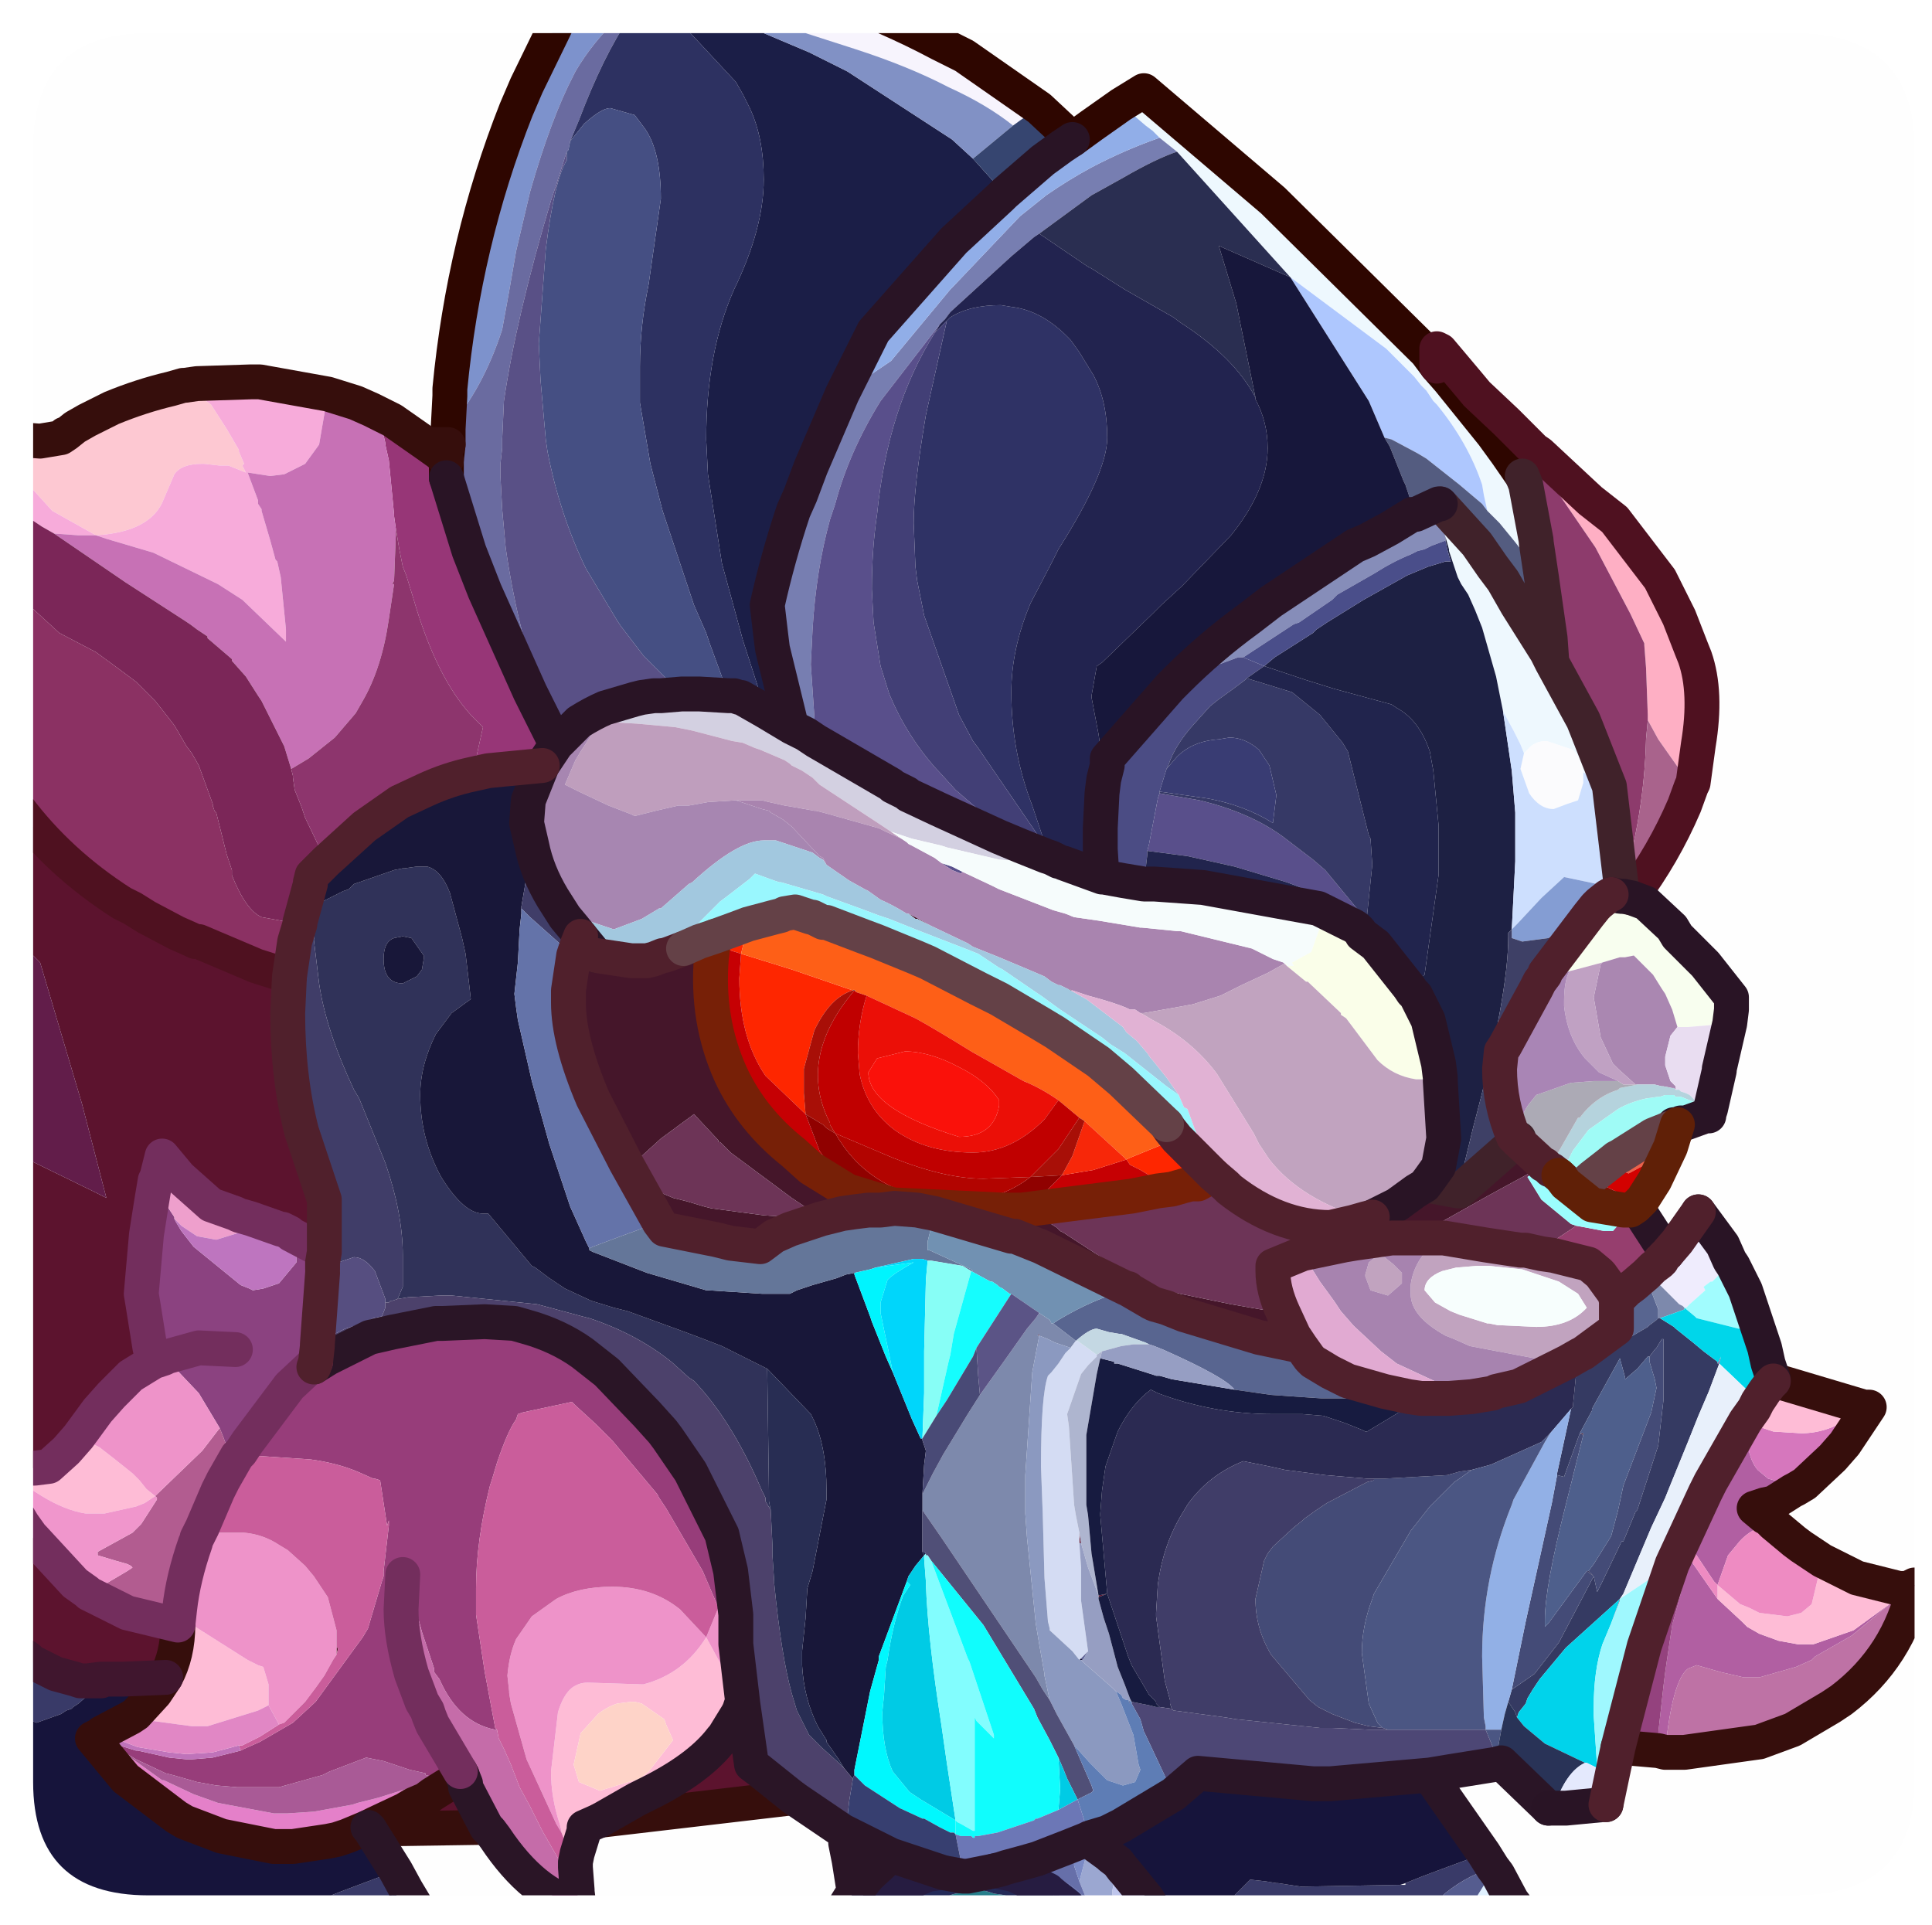 <?xml version="1.0" encoding="UTF-8" standalone="no"?>
<svg xmlns:ffdec="https://www.free-decompiler.com/flash" xmlns:xlink="http://www.w3.org/1999/xlink" ffdec:objectType="frame" height="55.2px" width="55.4px" xmlns="http://www.w3.org/2000/svg">
  <g transform="matrix(1.0, 0.0, 0.0, 1.0, 0.95, 0.95)">
    <clipPath id="clipPath0" transform="matrix(1.0, 0.0, 0.0, 1.0, 0.0, 0.0)">
      <path d="M50.5 0.0 Q53.95 0.0 53.95 3.3 L53.95 50.15 Q53.95 53.4 50.5 53.4 L3.3 53.4 Q0.0 53.4 0.0 50.15 L0.0 3.3 Q0.0 0.0 3.3 0.0 L50.5 0.0" fill="#000000" fill-rule="evenodd" stroke="none"/>
    </clipPath>
    <g clip-path="url(#clipPath0)">
      <use ffdec:characterId="2" height="55.2" transform="matrix(1.0, 0.0, 0.0, 1.0, -0.95, -0.95)" width="55.4" xlink:href="#shape1"/>
    </g>
    <use ffdec:characterId="3" height="53.4" transform="matrix(1.0, 0.0, 0.0, 1.0, 0.0, 0.0)" width="53.95" xlink:href="#shape2"/>
  </g>
  <defs>
    <g id="shape1" transform="matrix(1.0, 0.0, 0.0, 1.0, 0.95, 0.95)">
      <path d="M11.9 11.8 L11.85 12.25 11.65 12.05 11.3 11.8 11.9 11.8 M21.8 50.6 L16.25 51.25 17.3 50.65 17.8 50.4 Q19.15 49.7 19.75 48.9 L19.8 48.85 20.2 48.2 20.25 48.1 20.3 47.95 20.35 47.9 20.6 49.65 20.8 49.8 21.55 50.4 21.8 50.6 M13.0 51.45 L9.65 51.5 9.6 51.45 9.8 51.35 10.65 50.95 10.9 50.8 11.25 50.65 11.45 50.5 11.85 50.25 12.05 50.15 12.3 49.95 12.4 50.2 12.4 50.3 13.0 51.45 M-0.45 46.4 L-0.45 42.5 -0.3 42.75 -0.05 43.1 0.0 43.15 1.2 44.45 1.55 44.7 1.6 44.75 2.6 45.25 2.7 45.3 4.15 45.65 Q4.15 46.5 3.8 47.15 L2.6 47.2 2.1 47.2 1.95 47.2 1.95 47.25 1.55 47.25 1.35 47.25 1.2 47.2 0.65 47.05 -0.05 46.7 -0.15 46.6 -0.45 46.4 M-0.45 41.1 L-0.45 32.15 1.7 33.2 2.1 33.4 1.4 30.7 0.2 26.65 -0.35 26.1 -0.45 26.0 -0.45 22.2 Q0.75 23.8 2.55 24.95 L2.85 25.1 3.25 25.35 4.1 25.8 4.55 26.0 4.65 26.05 4.75 26.05 6.4 26.75 7.35 27.05 7.3 28.1 Q7.3 29.95 7.7 31.5 L8.35 33.45 8.35 34.95 7.4 34.45 7.35 34.4 7.15 34.3 7.1 34.3 6.25 34.0 5.9 33.9 5.8 33.85 5.1 33.6 4.2 32.8 3.7 32.2 3.55 32.8 3.5 32.9 3.4 33.5 3.25 34.45 3.1 36.15 3.15 36.45 3.35 37.7 3.45 38.1 3.35 37.7 3.75 37.95 3.75 38.0 3.45 38.1 2.8 38.5 2.25 39.05 1.85 39.5 1.3 40.25 0.95 40.65 0.45 41.1 0.05 41.15 -0.1 41.15 -0.45 41.1 M8.7 46.3 L8.75 46.3 8.7 46.5 8.7 46.4 8.7 46.3 M1.55 47.25 L1.95 47.2 1.55 47.25 M30.0 43.3 L30.0 43.0 30.05 43.3 30.0 43.3 M30.55 44.8 L30.8 44.75 30.55 44.85 30.55 44.8" fill="#5c132e" fill-rule="evenodd" stroke="none"/>
      <path d="M-0.45 32.15 L-0.45 26.0 -0.35 26.1 0.2 26.65 1.4 30.7 2.1 33.4 1.7 33.2 -0.45 32.15" fill="#621d4a" fill-rule="evenodd" stroke="none"/>
      <path d="M41.6 52.2 L41.85 52.6 41.6 52.7 Q40.8 53.0 40.15 53.65 L40.05 53.75 34.1 53.75 34.9 52.95 35.35 53.0 35.65 53.05 35.7 53.05 36.35 53.15 39.2 53.1 39.35 53.1 39.35 53.05 39.85 52.85 40.25 52.7 41.6 52.2 M10.4 52.7 L10.7 53.25 10.4 53.35 Q10.0 53.5 9.65 53.75 L7.7 53.75 7.75 53.7 8.3 53.5 8.8 53.3 10.4 52.7 M3.85 53.75 L2.1 53.75 2.4 53.5 2.95 53.6 3.3 53.65 3.35 53.65 3.85 53.75 M-0.45 48.25 L-0.45 47.05 -0.3 46.95 -0.05 46.7 0.65 47.05 1.2 47.2 1.35 47.25 1.55 47.25 1.95 47.25 1.95 47.2 2.1 47.2 1.3 47.9 1.15 48.0 1.1 48.05 0.95 48.1 0.8 48.2 0.1 48.45 -0.45 48.25 M31.4 47.8 L31.45 47.85 31.45 47.9 31.4 47.8" fill="#393a68" fill-rule="evenodd" stroke="none"/>
      <path d="M40.05 49.95 L40.1 50.05 41.6 52.2 40.25 52.7 39.85 52.85 39.35 53.05 39.2 53.1 36.35 53.15 35.7 53.05 35.65 53.05 35.35 53.0 34.9 52.95 34.1 53.75 32.1 53.75 31.95 53.5 31.3 52.7 31.3 52.65 31.25 52.65 31.1 52.45 30.9 52.3 30.85 52.25 30.3 51.85 30.3 51.75 30.8 51.6 31.2 51.4 32.7 50.5 33.4 49.9 36.7 50.2 37.0 50.2 37.2 50.2 40.05 49.95 M9.65 51.5 L10.4 52.7 8.8 53.3 8.3 53.5 7.75 53.7 7.7 53.75 3.85 53.75 3.35 53.65 3.3 53.65 2.95 53.6 2.4 53.5 2.1 53.75 -0.45 53.75 -0.45 48.25 0.1 48.45 0.8 48.2 0.95 48.1 1.1 48.05 1.15 48.0 1.3 47.9 2.1 47.2 2.6 47.2 3.8 47.15 3.5 47.6 2.95 48.2 2.8 48.3 1.95 48.75 1.85 48.85 1.8 48.85 1.7 48.9 2.65 50.05 4.1 51.15 4.35 51.3 5.4 51.7 6.9 52.0 7.2 52.0 7.45 52.0 8.45 51.85 8.7 51.8 9.0 51.7 9.6 51.45 9.65 51.5 M30.0 46.65 L30.05 46.6 30.1 46.65 30.05 46.65 30.0 46.65" fill="#16143b" fill-rule="evenodd" stroke="none"/>
      <path d="M42.0 52.8 L42.4 53.55 42.55 53.75 41.2 53.75 41.7 52.95 42.0 52.8 M10.85 53.5 L11.0 53.75 10.5 53.75 10.55 53.7 10.85 53.5" fill="#e1f1ff" fill-rule="evenodd" stroke="none"/>
      <path d="M41.2 53.75 L40.05 53.75 40.15 53.65 Q40.8 53.0 41.6 52.7 L41.7 52.95 41.2 53.75 M10.5 53.75 L9.65 53.75 Q10.0 53.5 10.4 53.35 L10.55 53.7 10.5 53.75" fill="#555c90" fill-rule="evenodd" stroke="none"/>
      <path d="M25.55 43.65 L25.5 43.55 25.55 43.55 25.6 43.6 25.55 43.65 M30.2 51.8 L30.3 51.75 30.3 51.85 30.2 51.8" fill="#1a214d" fill-rule="evenodd" stroke="none"/>
      <path d="M23.55 53.35 L23.4 52.4 23.3 51.9 23.3 51.6 24.1 52.0 24.6 52.25 23.95 52.85 23.55 53.35" fill="#4a457d" fill-rule="evenodd" stroke="none"/>
      <path d="M-0.45 47.05 L-0.45 46.4 -0.15 46.6 -0.05 46.7 -0.3 46.95 -0.45 47.05 M30.05 46.6 L30.25 46.4 30.1 46.65 30.05 46.6" fill="#5d6095" fill-rule="evenodd" stroke="none"/>
      <path d="M31.0 53.75 L30.5 53.75 30.4 53.65 30.2 53.5 30.0 53.0 30.2 52.25 30.35 52.25 30.85 52.25 30.9 52.3 31.1 52.45 31.25 52.65 31.0 52.95 30.95 53.25 30.95 53.4 31.0 53.75" fill="#9ca8d2" fill-rule="evenodd" stroke="none"/>
      <path d="M30.0 53.0 L30.2 53.5 Q29.8 53.1 29.3 52.85 L29.25 52.8 29.15 52.75 29.0 52.6 28.8 52.35 29.7 52.0 30.2 51.8 30.3 51.85 30.25 52.1 30.2 52.25 29.85 52.3 29.85 52.55 30.0 53.0" fill="#666faa" fill-rule="evenodd" stroke="none"/>
      <path d="M30.5 53.75 L29.7 53.75 29.65 53.7 29.2 53.05 28.9 52.75 28.45 52.45 28.8 52.35 29.0 52.6 29.0 52.65 29.15 52.75 29.25 52.8 29.3 52.85 Q29.8 53.1 30.2 53.5 L30.4 53.65 30.5 53.75" fill="#4a5595" fill-rule="evenodd" stroke="none"/>
      <path d="M30.2 52.25 L30.0 53.0 29.85 52.55 29.85 52.3 30.2 52.25" fill="#7b8bc6" fill-rule="evenodd" stroke="none"/>
      <path d="M27.55 52.7 L27.75 52.65 27.9 52.6 28.45 52.45 28.9 52.75 29.2 53.05 29.65 53.7 29.15 53.3 29.1 53.25 29.0 53.2 28.1 52.8 27.6 52.7 27.55 52.7" fill="#2d3367" fill-rule="evenodd" stroke="none"/>
      <path d="M28.65 53.75 L25.1 53.75 25.2 53.7 26.45 53.35 27.0 53.3 27.2 53.25 27.4 53.3 27.55 53.35 27.9 53.4 28.65 53.75" fill="#277f8d" fill-rule="evenodd" stroke="none"/>
      <path d="M32.1 53.75 L31.0 53.75 30.95 53.4 30.95 53.25 31.0 52.95 31.25 52.65 31.3 52.7 31.95 53.5 32.1 53.75" fill="#bfc6ed" fill-rule="evenodd" stroke="none"/>
      <path d="M29.7 53.75 L28.65 53.75 27.9 53.4 27.55 53.35 27.4 53.3 27.2 53.25 27.0 53.25 27.0 53.3 26.45 53.35 25.2 53.7 25.1 53.75 24.15 53.75 23.25 53.75 23.5 53.35 23.55 53.35 23.95 52.85 24.6 52.25 26.1 52.75 26.65 52.85 26.7 52.85 26.65 52.85 26.65 52.7 26.7 52.85 26.8 52.85 27.3 52.75 27.55 52.7 27.6 52.7 28.1 52.8 29.0 53.2 29.1 53.25 29.15 53.3 29.65 53.7 29.7 53.75 M24.15 53.75 L24.65 53.3 24.95 53.1 25.65 52.8 26.0 52.75 26.1 52.75 26.0 52.75 25.65 52.8 24.95 53.1 24.65 53.3 24.15 53.75" fill="#232a58" fill-rule="evenodd" stroke="none"/>
      <path d="M11.85 12.25 L11.85 12.75 12.5 14.85 12.95 16.0 14.25 18.9 14.5 19.4 15.0 20.4 14.6 21.0 13.05 21.15 12.6 21.25 12.9 19.9 12.8 19.8 12.55 19.55 Q11.55 18.45 10.9 16.2 L10.7 15.55 10.6 15.3 10.5 14.8 10.4 14.2 10.35 13.85 10.35 13.8 10.2 12.25 10.1 11.8 10.1 11.75 9.9 10.9 10.3 11.1 11.3 11.8 11.65 12.05 11.85 12.25" fill="#983677" fill-rule="evenodd" stroke="none"/>
      <path d="M-0.45 12.6 L-0.45 11.65 0.2 11.7 0.8 11.6 0.9 11.5 0.95 11.5 1.2 11.3 1.55 11.1 2.25 10.75 Q3.1 10.4 3.95 10.2 L4.3 10.1 4.35 10.1 5.1 10.65 5.55 11.35 5.9 11.95 5.9 12.0 6.05 12.35 6.0 12.4 6.1 12.6 5.6 12.4 5.35 12.4 4.9 12.35 4.85 12.35 Q4.25 12.35 4.05 12.65 L3.75 13.35 Q3.4 14.3 1.8 14.4 L0.55 13.7 -0.45 12.6 M0.95 11.5 L0.8 11.6 0.95 11.5" fill="#fec9d3" fill-rule="evenodd" stroke="none"/>
      <path d="M-0.45 13.7 L-0.45 12.6 0.55 13.7 1.8 14.4 Q3.4 14.3 3.75 13.35 L4.05 12.65 Q4.25 12.35 4.85 12.35 L4.9 12.35 5.35 12.4 5.6 12.4 6.1 12.6 6.0 12.4 6.05 12.35 5.9 12.0 5.9 11.95 5.55 11.35 5.1 10.65 4.35 10.1 4.7 10.05 6.25 10.0 6.5 10.0 8.45 10.35 8.2 11.8 7.8 12.35 7.2 12.65 6.8 12.7 6.15 12.6 6.45 13.4 6.45 13.5 6.55 13.65 6.55 13.7 6.8 14.55 6.95 15.1 7.0 15.15 7.1 15.6 7.25 17.1 7.25 17.45 6.0 16.25 5.3 15.8 3.45 14.9 2.1 14.5 1.8 14.4 1.35 14.4 1.3 14.4 0.6 14.35 0.25 14.15 -0.35 13.75 -0.45 13.7" fill="#f8acdb" fill-rule="evenodd" stroke="none"/>
      <path d="M8.45 10.35 L9.25 10.6 9.7 10.8 9.9 10.9 10.1 11.75 10.1 11.8 10.2 12.25 10.35 13.8 10.35 13.85 10.4 14.2 10.4 14.4 10.35 15.7 10.3 15.8 10.35 15.8 10.2 16.8 Q10.0 18.2 9.45 19.15 L9.25 19.5 8.65 20.2 7.9 20.8 7.4 21.1 7.2 20.45 6.8 19.65 6.55 19.15 6.45 19.0 6.1 18.45 5.7 18.0 5.7 17.95 5.0 17.35 5.0 17.3 4.7 17.1 4.5 16.95 4.35 16.85 2.65 15.75 0.6 14.35 1.3 14.4 1.35 14.4 1.8 14.4 2.1 14.5 3.45 14.9 5.3 15.8 6.0 16.25 7.25 17.45 7.25 17.1 7.1 15.6 7.0 15.15 6.95 15.1 6.8 14.55 6.55 13.7 6.55 13.65 6.45 13.5 6.45 13.4 6.15 12.6 6.8 12.7 7.2 12.65 7.8 12.35 8.2 11.8 8.45 10.35" fill="#c871b6" fill-rule="evenodd" stroke="none"/>
      <path d="M-0.45 16.1 L-0.45 13.7 -0.35 13.75 0.25 14.15 0.6 14.35 2.65 15.75 4.35 16.85 4.5 16.95 4.7 17.1 5.0 17.3 5.0 17.35 5.7 17.95 5.7 18.0 6.1 18.45 6.45 19.0 6.55 19.15 6.8 19.65 7.2 20.45 7.4 21.1 7.45 21.3 7.45 21.35 7.5 21.7 7.7 22.2 7.8 22.5 8.4 23.75 8.15 24.0 8.3 24.15 8.2 24.45 7.95 24.4 7.65 25.5 7.65 25.55 6.55 25.35 Q6.1 25.15 5.7 24.15 L5.7 24.0 5.55 23.55 5.25 22.35 5.2 22.3 5.15 22.15 5.15 22.1 4.75 21.0 4.55 20.65 4.4 20.45 4.05 19.85 3.7 19.4 3.5 19.15 3.25 18.9 3.05 18.7 2.95 18.6 2.55 18.3 1.8 17.75 0.75 17.2 -0.45 16.1 M8.15 24.0 L8.0 24.15 7.95 24.35 7.95 24.4 7.95 24.35 8.0 24.15 8.15 24.0" fill="#7b2658" fill-rule="evenodd" stroke="none"/>
      <path d="M-0.45 22.2 L-0.45 16.1 0.75 17.2 1.8 17.75 2.55 18.3 2.95 18.6 3.05 18.7 3.25 18.9 3.5 19.15 3.7 19.4 4.05 19.85 4.4 20.45 4.55 20.65 4.75 21.0 5.15 22.1 5.15 22.15 5.2 22.3 5.25 22.35 5.55 23.55 5.7 24.0 5.7 24.15 Q6.1 25.15 6.55 25.35 L7.65 25.55 7.5 26.05 7.35 27.05 6.4 26.75 4.75 26.05 4.65 26.05 4.55 26.0 4.1 25.8 3.25 25.35 2.85 25.1 2.55 24.95 Q0.75 23.8 -0.45 22.2" fill="#8c3163" fill-rule="evenodd" stroke="none"/>
      <path d="M10.4 14.2 L10.5 14.8 10.6 15.3 10.7 15.55 10.9 16.2 Q11.55 18.45 12.55 19.55 L12.8 19.8 12.9 19.9 12.6 21.25 Q11.9 21.4 11.25 21.7 L10.5 22.05 9.5 22.75 8.4 23.75 7.8 22.5 7.7 22.2 7.5 21.7 7.45 21.35 7.45 21.3 7.4 21.1 7.9 20.8 8.65 20.2 9.25 19.5 9.45 19.15 Q10.0 18.2 10.2 16.8 L10.35 15.8 10.3 15.8 10.35 15.7 10.4 14.4 10.4 14.2" fill="#8e356d" fill-rule="evenodd" stroke="none"/>
      <path d="M43.05 11.95 L43.2 12.05 44.65 13.4 45.35 13.95 46.65 15.65 47.2 16.75 47.55 17.65 47.65 17.9 Q48.0 18.9 47.75 20.4 L47.6 21.5 47.55 21.6 46.6 20.25 46.3 19.7 46.3 19.6 46.3 19.55 46.25 18.2 46.2 17.55 46.2 17.5 45.8 16.65 44.8 14.75 42.95 12.05 43.05 11.95" fill="#ffb0c5" fill-rule="evenodd" stroke="none"/>
      <path d="M40.25 9.55 L40.25 9.05 40.35 9.1 41.15 10.05 41.4 10.35 42.25 11.15 42.95 12.05 44.8 14.75 45.8 16.65 46.2 17.5 46.2 17.55 46.25 18.2 46.3 19.55 46.3 19.6 46.3 19.7 46.25 20.25 Q46.2 22.4 45.55 24.55 L45.2 21.6 44.55 19.95 44.45 19.7 43.55 18.05 43.5 17.35 43.3 15.95 43.25 15.6 43.1 14.6 43.1 14.55 42.8 12.95 42.7 12.7 42.25 12.05 41.85 11.5 40.6 9.95 40.25 9.55" fill="#8e3b6c" fill-rule="evenodd" stroke="none"/>
      <path d="M47.55 21.6 L47.35 22.15 Q46.75 23.55 45.85 24.75 L45.55 24.55 Q46.2 22.4 46.25 20.25 L46.3 19.7 46.6 20.25 47.55 21.6" fill="#aa638d" fill-rule="evenodd" stroke="none"/>
      <path d="M50.8 41.6 L50.55 41.75 50.45 41.8 49.9 42.15 49.65 42.2 49.35 42.3 49.65 42.55 49.75 42.6 49.9 42.75 49.65 42.8 Q49.15 42.95 48.85 43.35 L48.6 43.65 48.3 44.5 48.2 44.4 47.6 43.5 48.4 41.5 48.5 41.2 49.1 39.95 Q49.15 40.85 49.45 41.2 L49.75 41.45 50.1 41.55 50.4 41.6 50.55 41.6 50.8 41.6 M46.8 49.3 L46.6 49.25 46.6 48.75 46.75 47.4 46.8 47.0 46.85 46.65 47.0 45.65 47.15 45.1 47.5 43.75 48.3 44.9 49.0 45.55 49.15 45.7 49.5 45.9 50.05 46.1 50.6 46.2 50.8 46.2 51.0 46.2 51.05 46.2 52.2 45.8 53.3 45.0 52.15 45.95 51.1 46.55 51.0 46.65 50.55 46.85 49.5 47.15 49.3 47.15 49.1 47.15 49.05 47.15 48.4 47.0 47.7 46.8 47.45 46.9 Q47.0 47.25 46.8 49.25 L46.8 49.3 M48.3 38.15 L48.4 37.95 48.35 38.15 48.3 38.15 M49.1 39.8 L49.35 39.45 49.15 39.85 49.1 39.8" fill="#b25fa3" fill-rule="evenodd" stroke="none"/>
      <path d="M46.6 49.25 L45.45 49.15 45.5 48.95 46.2 46.25 47.0 43.9 47.95 41.85 48.1 41.55 49.1 39.8 49.1 39.95 48.5 41.2 48.4 41.5 47.6 43.5 47.5 43.75 47.15 45.1 47.0 45.65 46.85 46.65 46.8 47.0 46.75 47.4 46.6 48.75 46.6 49.25 M45.5 44.9 L45.5 44.95 45.25 45.6 45.5 44.9" fill="#95427e" fill-rule="evenodd" stroke="none"/>
      <path d="M52.5 39.4 L52.65 39.4 51.95 40.45 51.6 40.85 50.8 41.6 50.55 41.6 50.4 41.6 50.1 41.55 49.75 41.45 49.45 41.2 Q49.15 40.85 49.1 39.95 L49.15 39.85 49.9 40.1 50.7 40.15 Q51.5 40.15 52.25 39.6 L52.5 39.4" fill="#d777be" fill-rule="evenodd" stroke="none"/>
      <path d="M49.9 38.6 L50.15 38.7 52.5 39.4 52.25 39.6 Q51.5 40.15 50.7 40.15 L49.9 40.1 49.15 39.85 49.35 39.45 49.45 39.25 49.65 38.95 49.8 38.75 49.9 38.65 49.9 38.6 M51.3 43.8 L52.3 44.3 53.5 44.6 53.75 44.6 53.3 45.0 52.2 45.8 51.05 46.2 51.0 46.2 50.8 46.2 50.6 46.2 50.05 46.1 49.5 45.9 49.15 45.7 49.0 45.55 48.3 44.9 48.3 44.5 48.95 45.05 49.2 45.15 49.5 45.3 50.3 45.4 50.7 45.3 51.0 45.05 51.3 43.8 M16.25 51.25 L15.8 51.45 15.8 51.55 15.6 52.2 15.55 52.45 15.55 52.6 15.25 51.85 15.15 51.6 15.15 51.55 15.1 51.35 Q14.85 50.6 14.85 49.85 L15.05 48.15 Q15.2 47.65 15.45 47.45 15.65 47.3 15.9 47.3 L17.45 47.35 17.5 47.35 Q18.65 47.05 19.3 46.0 L20.25 47.75 20.25 48.1 20.2 48.2 19.8 48.85 19.75 48.9 Q19.15 49.7 17.8 50.4 L17.3 50.65 16.25 51.25 M-0.45 41.45 L-0.45 41.1 -0.1 41.15 0.05 41.15 0.45 41.1 0.95 40.65 1.3 40.25 1.9 40.55 2.35 40.9 2.85 41.3 3.05 41.5 3.25 41.75 3.5 41.95 3.2 42.15 2.95 42.25 2.05 42.45 1.9 42.45 1.5 42.45 Q0.9 42.35 0.25 41.95 L-0.15 41.7 -0.45 41.45 M4.15 45.65 L4.2 45.2 4.65 45.7 6.15 46.65 6.45 46.8 6.6 46.85 6.75 47.35 6.75 47.6 6.75 47.8 6.75 47.95 6.45 48.1 5.0 48.55 4.55 48.55 3.05 48.35 2.8 48.3 2.95 48.2 3.5 47.6 3.8 47.15 Q4.15 46.5 4.15 45.65 M16.75 47.9 Q16.45 48.0 16.2 48.2 L15.7 48.75 15.5 49.65 15.65 50.15 16.25 50.4 17.4 50.05 17.65 49.85 18.35 48.95 18.15 48.5 18.1 48.35 17.45 47.9 17.25 47.85 17.15 47.85 16.75 47.9" fill="#ffbdd7" fill-rule="evenodd" stroke="none"/>
      <path d="M49.9 42.75 L50.5 43.25 50.7 43.4 51.3 43.8 51.0 45.05 50.7 45.3 50.3 45.4 49.5 45.3 49.2 45.15 48.95 45.05 48.3 44.5 48.3 44.9 47.5 43.75 47.6 43.5 48.2 44.4 48.3 44.5 48.6 43.65 48.85 43.35 Q49.15 42.95 49.65 42.8 L49.9 42.75" fill="#ef8cc3" fill-rule="evenodd" stroke="none"/>
      <path d="M53.75 44.6 L53.95 44.5 Q53.5 46.55 51.85 47.8 L51.55 48.0 50.45 48.65 49.5 49.0 47.35 49.3 46.85 49.3 46.8 49.3 46.8 49.25 Q47.0 47.25 47.45 46.9 L47.7 46.8 48.4 47.0 49.05 47.15 49.1 47.15 49.3 47.15 49.5 47.15 50.55 46.85 51.0 46.65 51.1 46.55 52.15 45.95 53.3 45.0 53.75 44.6" fill="#bf72a6" fill-rule="evenodd" stroke="none"/>
      <path d="M3.35 37.7 L3.15 36.45 3.1 36.15 3.25 34.45 3.4 33.5 3.5 32.9 3.85 33.6 3.85 33.65 4.05 33.95 4.05 34.0 4.1 34.1 4.25 34.35 4.6 34.8 5.95 35.9 6.2 36.0 6.3 36.05 6.6 36.0 7.05 35.85 7.55 35.25 7.55 35.1 7.35 34.55 7.35 34.4 7.4 34.45 8.35 34.95 8.3 35.25 8.3 35.45 8.3 35.25 8.55 35.25 8.3 35.45 8.3 35.55 8.15 37.6 8.15 37.65 8.1 38.1 7.35 38.8 6.15 40.4 5.95 40.7 5.85 40.8 5.45 41.5 5.3 41.8 4.85 42.85 4.7 43.15 4.65 43.3 Q4.3 44.3 4.2 45.2 L4.15 45.65 Q4.15 44.65 4.3 44.0 L4.35 43.55 Q4.65 42.3 5.4 41.05 L5.6 40.8 5.6 40.75 5.6 40.65 5.45 40.25 5.35 40.0 4.75 39.0 3.85 38.05 3.75 38.0 3.75 37.95 3.35 37.7 M3.75 38.0 L3.85 37.95 4.75 37.7 5.8 37.75 4.75 37.7 3.85 37.95 3.75 38.0" fill="#8c4281" fill-rule="evenodd" stroke="none"/>
      <path d="M3.5 32.9 L3.55 32.8 3.7 32.2 4.2 32.8 5.1 33.6 5.8 33.85 5.9 33.9 6.25 34.0 5.95 34.35 5.9 34.4 5.25 34.6 4.7 34.5 4.25 34.2 4.15 34.1 4.05 34.0 4.05 33.95 3.85 33.65 3.85 33.6 3.5 32.9" fill="#efa0cd" fill-rule="evenodd" stroke="none"/>
      <path d="M6.25 34.0 L7.1 34.3 7.15 34.3 7.35 34.4 7.35 34.55 7.55 35.1 7.55 35.25 7.05 35.85 6.6 36.0 6.3 36.05 6.2 36.0 5.95 35.9 4.6 34.8 4.25 34.35 4.1 34.1 4.05 34.0 4.15 34.1 4.25 34.2 4.7 34.5 5.25 34.6 5.9 34.4 5.95 34.35 6.25 34.0" fill="#bf75c0" fill-rule="evenodd" stroke="none"/>
      <path d="M1.6 44.75 L2.7 44.1 2.85 44.0 2.8 43.95 2.7 43.9 2.35 43.8 1.85 43.65 1.85 43.55 2.85 43.0 2.9 42.95 3.1 42.75 3.55 42.05 3.55 42.0 3.5 41.95 4.85 40.65 5.35 40.0 5.45 40.25 5.6 40.65 5.6 40.75 5.6 40.8 5.4 41.05 Q4.65 42.3 4.35 43.55 L4.3 44.0 Q4.15 44.65 4.15 45.65 L2.7 45.3 2.6 45.25 1.6 44.75" fill="#b35c91" fill-rule="evenodd" stroke="none"/>
      <path d="M1.3 40.25 L1.85 39.5 2.25 39.05 2.8 38.5 3.45 38.1 3.75 38.0 3.85 38.05 4.75 39.0 5.35 40.0 4.85 40.65 3.5 41.95 3.25 41.75 3.05 41.5 2.85 41.3 2.35 40.9 1.9 40.55 1.3 40.25 M4.7 43.15 L5.1 43.05 5.2 43.0 5.7 43.0 6.05 43.0 Q6.6 43.05 7.05 43.35 L7.3 43.5 7.8 43.95 8.05 44.25 8.45 44.85 8.7 45.8 8.7 46.3 8.7 46.4 8.7 46.5 8.6 46.65 8.35 47.1 8.1 47.45 7.8 47.85 7.35 48.3 7.2 48.45 7.05 48.5 6.75 47.95 6.75 47.8 6.75 47.6 6.75 47.35 6.6 46.85 6.45 46.8 6.15 46.65 4.65 45.7 4.2 45.2 Q4.3 44.3 4.65 43.3 L4.7 43.15 M19.65 45.15 Q20.15 46.5 20.25 47.75 L19.3 46.0 Q18.65 47.05 17.5 47.35 L17.45 47.35 15.9 47.3 Q15.65 47.3 15.45 47.45 15.2 47.65 15.05 48.15 L14.85 49.85 Q14.85 50.6 15.1 51.35 L15.15 51.55 15.15 51.6 15.0 51.35 14.15 49.5 13.7 47.9 13.65 47.6 13.65 47.55 13.6 47.1 Q13.65 46.5 13.85 46.05 L14.3 45.4 15.0 44.9 Q15.65 44.55 16.6 44.55 17.75 44.55 18.55 45.2 L19.3 46.0 19.65 45.15" fill="#ef94ca" fill-rule="evenodd" stroke="none"/>
      <path d="M-0.45 42.5 L-0.45 41.45 -0.15 41.7 0.25 41.95 Q0.9 42.35 1.5 42.45 L1.9 42.45 2.05 42.45 2.95 42.25 3.2 42.15 3.5 41.95 3.55 42.0 3.55 42.05 3.1 42.75 2.9 42.95 2.85 43.0 1.85 43.55 1.85 43.65 2.35 43.8 2.7 43.9 2.8 43.95 2.85 44.0 2.7 44.1 1.6 44.75 1.55 44.7 1.2 44.45 0.0 43.15 -0.05 43.1 -0.3 42.75 -0.45 42.5" fill="#f197cd" fill-rule="evenodd" stroke="none"/>
      <path d="M8.1 38.1 L8.05 38.25 8.45 38.0 9.65 37.4 10.3 37.25 11.55 37.0 11.75 37.0 12.95 36.95 13.8 37.0 14.15 37.1 Q15.05 37.35 15.75 37.85 L16.45 38.4 17.6 39.6 18.05 40.1 18.2 40.3 18.85 41.25 19.75 43.05 20.0 44.1 20.15 45.35 20.15 45.65 20.15 45.8 20.15 46.0 20.15 46.2 20.35 47.9 20.3 47.95 20.25 48.1 20.25 47.75 Q20.15 46.5 19.65 45.15 L19.2 44.1 18.15 42.3 17.95 42.0 17.9 41.9 16.6 40.35 16.15 39.9 15.55 39.35 15.45 39.25 14.05 39.55 13.9 39.6 13.85 39.75 Q13.6 40.1 13.3 41.0 L13.15 41.5 13.1 41.65 Q12.7 43.25 12.7 44.6 L12.7 44.65 12.7 44.85 12.7 45.35 12.95 47.0 13.25 48.6 13.3 48.65 13.25 48.65 Q12.2 48.45 11.65 47.2 L11.5 47.0 11.5 46.9 11.15 45.85 10.7 44.2 10.6 44.2 10.55 45.2 Q10.55 46.0 10.85 47.05 L11.15 47.85 11.3 48.1 11.35 48.25 11.45 48.5 12.25 49.85 12.3 49.95 12.05 50.15 11.65 50.05 11.45 50.0 11.25 49.95 11.25 49.9 10.8 49.8 10.05 49.55 9.55 49.45 8.5 49.85 8.3 49.95 7.05 50.3 6.95 50.3 6.75 50.3 6.65 50.3 5.85 50.3 5.25 50.25 4.7 50.15 4.0 49.95 3.8 49.9 2.95 49.5 2.45 49.2 1.95 48.9 2.15 49.0 2.95 49.25 3.0 49.25 3.9 49.45 4.4 49.5 4.55 49.5 5.15 49.45 5.95 49.25 6.05 49.2 6.5 49.0 7.45 48.45 8.1 47.85 9.45 46.0 9.6 45.75 10.0 44.4 10.05 44.25 10.05 44.1 10.2 42.8 10.2 42.65 10.15 42.8 9.95 41.5 9.8 41.45 9.75 41.45 9.3 41.25 Q8.7 41.0 7.95 40.9 L6.45 40.8 5.85 40.8 5.95 40.7 6.15 40.4 7.35 38.8 8.1 38.1" fill="#983d7a" fill-rule="evenodd" stroke="none"/>
      <path d="M15.55 52.6 L15.6 53.25 15.6 53.3 14.6 51.55 14.5 51.35 14.25 50.85 13.95 50.3 13.7 49.65 13.5 49.2 13.35 48.9 13.3 48.65 13.25 48.6 12.95 47.0 12.7 45.35 12.7 44.85 12.7 44.65 12.7 44.6 Q12.7 43.25 13.1 41.65 L13.15 41.5 13.3 41.0 Q13.6 40.1 13.85 39.75 L13.9 39.6 14.05 39.55 15.45 39.25 15.55 39.35 16.15 39.9 16.6 40.35 17.9 41.9 17.95 42.0 18.15 42.3 19.2 44.1 19.65 45.15 19.3 46.0 18.55 45.2 Q17.75 44.55 16.6 44.55 15.65 44.55 15.0 44.9 L14.3 45.4 13.85 46.05 Q13.65 46.5 13.6 47.1 L13.65 47.55 13.65 47.6 13.7 47.9 14.15 49.5 15.0 51.35 15.15 51.6 15.25 51.85 15.55 52.6 M4.7 43.15 L4.85 42.85 5.3 41.8 5.45 41.5 5.85 40.8 6.45 40.8 7.95 40.9 Q8.7 41.0 9.3 41.25 L9.75 41.45 9.8 41.45 9.95 41.5 10.15 42.8 10.2 42.65 10.2 42.8 10.05 44.1 10.05 44.25 10.0 44.4 9.6 45.75 9.45 46.0 8.1 47.85 7.45 48.45 6.5 49.0 6.05 49.2 5.95 49.25 5.9 49.1 6.0 49.1 6.5 48.85 7.05 48.5 7.2 48.45 7.35 48.3 7.8 47.85 8.1 47.45 8.35 47.1 8.6 46.65 8.7 46.5 8.75 46.3 8.7 46.3 8.7 45.8 8.45 44.85 8.05 44.25 7.8 43.95 7.3 43.5 7.05 43.35 Q6.6 43.05 6.05 43.0 L5.7 43.0 5.2 43.0 5.1 43.05 4.7 43.15" fill="#cb5d9c" fill-rule="evenodd" stroke="none"/>
      <path d="M5.9 49.1 L5.95 49.25 5.15 49.45 4.55 49.5 4.4 49.5 3.9 49.45 3.0 49.25 2.95 49.25 2.15 49.0 1.95 48.9 1.85 48.85 1.95 48.75 3.0 49.15 3.9 49.3 4.4 49.35 5.15 49.3 5.9 49.1" fill="#c073bb" fill-rule="evenodd" stroke="none"/>
      <path d="M1.95 48.9 L2.45 49.2 3.7 50.1 3.75 50.1 4.6 50.5 5.3 50.75 6.9 51.05 7.3 51.05 8.05 51.0 9.15 50.8 9.3 50.75 9.9 50.6 11.65 50.05 11.85 50.25 11.45 50.5 11.25 50.65 10.9 50.8 10.65 50.95 9.8 51.35 9.6 51.45 9.0 51.7 8.7 51.8 8.45 51.85 7.45 52.0 7.2 52.0 6.9 52.0 5.4 51.7 4.35 51.3 4.1 51.15 2.65 50.05 1.7 48.9 1.8 48.85 1.85 48.85 1.95 48.9" fill="#e581ca" fill-rule="evenodd" stroke="none"/>
      <path d="M7.05 48.5 L6.5 48.85 6.0 49.1 5.9 49.1 5.15 49.3 4.4 49.35 3.9 49.3 3.0 49.15 1.95 48.75 2.8 48.3 3.05 48.35 4.55 48.55 5.0 48.55 6.45 48.1 6.75 47.95 7.05 48.5" fill="#e288c6" fill-rule="evenodd" stroke="none"/>
      <path d="M15.6 53.3 L15.65 53.7 Q14.35 53.4 13.25 51.75 L13.1 51.55 13.0 51.45 12.4 50.3 12.4 50.2 12.3 49.95 12.25 49.85 11.45 48.5 11.35 48.25 11.3 48.1 11.15 47.85 10.85 47.05 Q10.55 46.0 10.55 45.2 L10.6 44.2 10.7 44.2 11.15 45.85 11.5 46.9 11.5 47.0 11.65 47.2 Q12.2 48.45 13.25 48.65 L13.3 48.65 13.35 48.9 13.5 49.2 13.7 49.65 13.95 50.3 14.25 50.85 14.5 51.35 14.6 51.55 15.6 53.3" fill="#c66caa" fill-rule="evenodd" stroke="none"/>
      <path d="M16.75 47.9 L17.15 47.85 17.25 47.85 17.45 47.9 18.1 48.35 18.15 48.5 18.35 48.95 17.65 49.85 17.4 50.05 16.25 50.4 15.65 50.15 15.5 49.65 15.7 48.75 16.2 48.2 Q16.45 48.0 16.75 47.9" fill="#ffd4c9" fill-rule="evenodd" stroke="none"/>
      <path d="M11.85 50.25 L11.65 50.05 9.9 50.6 9.3 50.75 9.15 50.8 8.05 51.0 7.3 51.05 6.9 51.05 5.3 50.75 4.6 50.5 3.75 50.1 3.7 50.1 2.45 49.2 2.95 49.5 3.8 49.9 4.0 49.95 4.7 50.15 5.25 50.25 5.85 50.3 6.65 50.3 6.75 50.3 6.95 50.3 7.05 50.3 8.3 49.95 8.5 49.85 9.55 49.45 10.05 49.55 10.8 49.8 11.25 49.9 11.25 49.95 11.45 50.0 11.65 50.05 12.05 50.15 11.85 50.25" fill="#aa5a97" fill-rule="evenodd" stroke="none"/>
      <path d="M46.65 34.7 L46.85 35.0 46.8 35.05 46.75 35.1 46.7 35.2 46.65 35.2 46.65 35.25 46.45 35.4 46.35 35.5 46.25 35.6 45.9 35.9 45.7 36.05 45.4 36.35 45.35 36.15 46.65 34.7 M39.9 33.05 L40.05 33.05 40.85 33.2 40.9 33.2 42.55 31.75 43.2 32.35 43.3 32.45 42.8 32.75 41.7 33.35 40.1 34.25 39.7 34.45 39.5 34.55 39.25 34.55 38.95 34.55 37.9 34.7 37.3 34.55 36.2 34.15 36.15 34.15 35.3 33.85 35.05 33.8 34.85 33.75 34.75 33.7 33.0 33.05 33.2 33.0 33.4 33.0 33.85 32.75 34.2 33.05 34.3 33.15 Q35.7 34.25 37.2 34.25 L37.85 34.1 38.2 34.0 38.4 33.95 39.1 33.6 39.65 33.2 39.9 33.05 M42.6 31.7 L42.55 31.75 42.6 31.7 M44.45 40.2 L44.35 40.15 44.45 40.15 44.45 40.2 M35.85 36.7 L36.15 37.35 36.35 37.65 35.15 37.4 33.0 36.75 32.5 36.55 32.15 36.45 32.05 36.4 31.45 36.05 31.4 36.0 31.35 36.0 28.9 34.8 28.15 34.5 28.05 34.5 25.85 33.85 25.35 33.75 24.7 33.7 24.3 33.75 23.95 33.75 23.55 33.8 23.2 33.85 22.6 34.0 22.15 34.15 21.7 34.3 21.25 34.5 20.85 34.8 20.0 34.7 19.6 34.6 18.1 34.3 17.95 34.1 17.0 32.4 16.05 30.55 Q15.35 28.9 15.35 27.8 L15.35 27.45 15.5 26.45 15.6 26.15 15.7 25.9 16.15 26.45 17.15 26.6 17.6 26.6 17.8 26.55 18.05 26.45 18.1 26.45 18.25 26.4 18.65 26.25 19.1 26.05 19.55 25.9 19.5 26.15 19.45 26.5 Q19.3 28.3 20.0 29.85 20.6 31.15 21.8 32.1 L22.3 32.55 23.35 33.2 24.65 33.6 27.8 33.75 28.35 33.75 31.5 33.35 32.25 33.2 29.45 33.8 29.3 33.85 28.9 33.85 28.8 33.9 29.35 34.25 29.45 34.35 29.55 34.4 31.7 35.8 31.95 36.0 32.3 36.05 32.4 36.05 34.35 36.45 35.5 36.65 35.55 36.65 35.85 36.7 M29.75 27.45 L29.65 27.4 29.8 27.45 29.75 27.45 M25.75 25.6 L25.35 25.4 25.3 25.4 25.1 25.25 25.3 25.35 25.75 25.6 M23.5 27.45 Q23.55 27.4 23.6 27.5 L23.55 27.45 23.5 27.45 M19.65 31.8 L19.65 31.75 18.95 31.0 18.0 31.7 17.45 32.2 17.75 33.15 18.35 33.4 18.75 33.5 19.25 33.65 19.45 33.7 20.95 33.9 21.65 33.95 21.8 33.95 22.15 33.85 22.45 33.8 22.2 33.7 21.75 33.4 20.0 32.1 19.7 31.8 19.65 31.8 M28.85 37.35 L28.8 37.35 28.85 37.3 28.85 37.35" fill="#45162a" fill-rule="evenodd" stroke="none"/>
      <path d="M45.95 33.65 L46.1 33.85 45.75 33.85 45.8 33.75 45.95 33.65 M43.3 32.45 L43.35 32.45 42.85 32.8 43.25 33.45 44.1 34.15 44.25 34.2 43.5 34.7 43.25 35.0 42.8 34.9 42.65 34.9 41.65 34.75 40.45 34.55 40.0 34.55 39.5 34.55 39.7 34.45 40.1 34.25 41.7 33.35 42.8 32.75 43.3 32.45 M36.4 35.0 L35.55 35.35 35.55 35.5 Q35.55 36.05 35.85 36.7 L35.55 36.65 35.5 36.65 34.35 36.45 32.4 36.05 32.3 36.05 31.95 36.0 31.7 35.8 29.55 34.4 29.45 34.35 29.35 34.25 28.8 33.9 28.9 33.85 29.3 33.85 29.45 33.8 32.25 33.2 32.65 33.15 33.0 33.05 34.75 33.7 34.85 33.75 35.05 33.8 35.3 33.85 36.15 34.15 36.2 34.15 37.3 34.55 37.9 34.7 37.6 34.75 36.4 35.0 M19.65 31.8 L19.7 31.8 20.0 32.1 21.75 33.4 22.2 33.7 22.45 33.8 22.15 33.85 21.8 33.95 21.65 33.95 20.95 33.9 19.45 33.7 19.25 33.65 18.75 33.5 18.35 33.4 17.75 33.15 17.45 32.2 18.0 31.7 18.95 31.0 19.65 31.75 19.65 31.8" fill="#6d3457" fill-rule="evenodd" stroke="none"/>
      <path d="M46.1 33.85 L46.65 34.7 45.35 36.15 44.95 35.6 44.9 35.55 44.6 35.3 43.6 35.05 43.25 35.0 43.5 34.7 44.25 34.2 45.05 34.35 45.3 34.35 45.65 33.95 45.75 33.85 46.1 33.85" fill="#973e6e" fill-rule="evenodd" stroke="none"/>
      <path d="M20.6 -0.45 L24.45 -0.45 Q25.25 -0.1 26.0 0.3 L26.7 0.65 28.85 2.15 Q28.5 2.35 28.1 2.65 27.35 2.05 26.25 1.55 25.1 0.95 23.55 0.45 L22.15 0.0 21.1 -0.3 20.6 -0.45" fill="#f8f5fe" fill-rule="evenodd" stroke="none"/>
      <path d="M16.8 -0.45 Q16.05 0.25 15.55 1.1 L15.5 1.2 Q14.85 2.45 14.25 4.55 L13.85 6.25 13.65 7.4 13.45 8.5 Q12.9 10.2 11.9 11.35 L11.95 10.4 11.95 10.2 Q12.35 6.0 13.85 2.2 L14.15 1.5 15.1 -0.45 16.8 -0.45" fill="#7d93cd" fill-rule="evenodd" stroke="none"/>
      <path d="M16.8 -0.45 L17.1 -0.45 Q16.35 0.65 15.65 2.5 L15.4 3.1 15.35 3.35 15.3 3.4 15.0 4.35 14.85 4.8 Q13.85 8.15 13.5 10.55 L13.45 11.65 13.45 11.9 13.4 12.35 13.4 12.7 13.45 13.65 13.55 14.75 Q13.85 16.9 14.6 19.15 L14.65 19.4 15.05 20.35 15.0 20.4 14.5 19.4 14.25 18.9 12.95 16.0 12.5 14.85 11.85 12.75 11.85 12.25 11.9 11.8 11.9 11.35 Q12.9 10.2 13.45 8.5 L13.65 7.4 13.85 6.25 14.25 4.55 Q14.85 2.45 15.5 1.2 L15.55 1.1 Q16.05 0.25 16.8 -0.45" fill="#6a6ba1" fill-rule="evenodd" stroke="none"/>
      <path d="M18.45 -0.45 L20.0 -0.45 20.45 -0.25 20.8 -0.1 20.95 0.0 22.25 0.55 23.35 1.1 26.35 3.05 26.95 3.6 27.85 4.6 27.75 4.7 26.4 5.95 24.1 8.55 23.2 10.35 22.3 12.45 22.0 13.25 21.8 13.7 Q21.35 15.05 21.05 16.4 L21.15 17.25 21.2 17.65 21.75 19.9 21.0 19.45 20.85 19.0 20.85 18.95 20.35 17.4 19.75 15.2 19.35 12.65 19.3 11.65 Q19.3 9.15 20.1 7.35 20.95 5.6 20.95 4.2 20.95 3.0 20.55 2.15 L20.35 1.75 20.15 1.4 18.8 -0.05 18.45 -0.45" fill="#1b1e47" fill-rule="evenodd" stroke="none"/>
      <path d="M15.4 3.1 L15.65 2.5 Q16.35 0.65 17.1 -0.45 L18.45 -0.45 18.8 -0.05 20.15 1.4 20.35 1.75 20.55 2.15 Q20.95 3.0 20.95 4.2 20.95 5.6 20.1 7.35 19.3 9.15 19.3 11.65 L19.35 12.65 19.75 15.2 20.35 17.4 20.85 18.95 20.85 19.0 21.0 19.45 20.3 19.05 20.25 19.05 20.1 19.0 19.95 19.0 19.4 17.5 19.3 17.2 18.95 16.4 18.05 13.7 17.7 12.35 17.4 10.6 17.4 9.55 Q17.4 8.4 17.65 7.2 L18.0 4.75 Q18.0 3.4 17.55 2.75 L17.25 2.35 16.55 2.15 Q16.3 2.15 15.8 2.6 L15.4 3.1" fill="#2d3161" fill-rule="evenodd" stroke="none"/>
      <path d="M20.0 -0.45 L20.6 -0.45 21.1 -0.3 22.15 0.0 23.55 0.45 Q25.1 0.95 26.25 1.55 27.35 2.05 28.1 2.65 L26.95 3.6 26.35 3.05 23.35 1.1 22.25 0.55 20.95 0.0 20.8 -0.1 20.45 -0.25 20.0 -0.45" fill="#8292c6" fill-rule="evenodd" stroke="none"/>
      <path d="M31.2 2.05 L31.85 1.65 35.55 4.8 39.95 9.15 40.25 9.55 40.6 9.95 41.85 11.5 42.25 12.05 42.7 12.7 42.8 12.95 43.1 14.55 43.1 14.6 43.25 15.6 42.95 15.15 42.85 15.05 42.5 14.6 42.05 14.05 41.7 13.7 41.6 13.25 41.55 12.95 Q41.15 11.75 40.25 10.65 L40.15 10.55 39.95 10.25 39.8 10.1 39.6 9.85 38.8 9.05 36.05 7.0 32.8 3.4 32.3 3.0 32.1 2.8 31.9 2.65 31.2 2.05 M43.55 18.05 L44.45 19.7 44.55 19.95 45.2 21.6 45.1 21.55 44.45 21.2 Q44.4 20.8 44.15 20.55 L43.4 20.3 Q43.05 20.3 42.85 20.55 L42.75 20.65 42.65 20.4 42.45 20.0 42.15 19.45 41.95 18.45 41.55 17.05 41.35 16.55 41.15 16.1 40.95 15.8 40.85 15.6 40.6 14.85 40.6 14.8 40.5 14.45 40.45 14.3 40.4 13.95 40.3 13.5 40.35 13.5 40.4 13.55 41.4 14.65 41.85 15.3 42.15 15.7 42.55 16.4 43.4 17.75 43.55 18.05" fill="#eff9ff" fill-rule="evenodd" stroke="none"/>
      <path d="M41.7 13.7 L41.55 13.5 40.9 12.95 39.95 12.2 39.7 12.05 38.95 11.65 38.75 11.6 38.3 10.55 36.05 7.0 38.8 9.05 39.6 9.85 39.8 10.1 39.95 10.25 40.15 10.55 40.25 10.65 Q41.15 11.75 41.55 12.95 L41.6 13.25 41.7 13.7" fill="#afc8ff" fill-rule="evenodd" stroke="none"/>
      <path d="M43.25 15.6 L43.3 15.95 43.5 17.35 43.55 18.05 43.4 17.75 42.55 16.4 42.15 15.7 41.85 15.3 41.4 14.65 40.4 13.55 40.35 13.5 40.3 13.5 39.65 13.8 39.6 13.7 39.35 12.95 39.3 12.85 38.9 11.85 38.75 11.6 38.95 11.65 39.7 12.05 39.95 12.2 40.9 12.95 41.55 13.5 41.7 13.7 42.05 14.05 42.5 14.6 42.85 15.05 42.95 15.15 43.25 15.6" fill="#545c81" fill-rule="evenodd" stroke="none"/>
      <path d="M40.5 14.45 L40.6 14.8 40.6 14.85 40.85 15.6 40.95 15.8 41.15 16.1 41.35 16.55 41.55 17.05 41.95 18.45 42.15 19.45 42.4 21.15 42.5 22.35 42.5 23.75 42.4 25.7 42.3 25.8 42.3 25.9 Q42.3 27.6 41.3 31.35 L40.85 33.2 40.05 33.05 39.9 33.05 40.05 32.85 40.3 32.5 40.45 31.7 40.35 30.05 40.35 29.95 40.3 29.55 40.0 28.3 39.65 27.6 39.55 27.5 39.45 27.35 39.9 27.0 40.3 24.15 40.3 23.75 40.3 22.7 40.15 21.15 40.05 20.6 Q39.75 19.7 39.1 19.35 L38.95 19.25 37.3 18.8 36.5 18.55 35.3 18.15 35.6 17.9 36.7 17.2 36.8 17.1 37.1 16.9 38.15 16.25 39.4 15.55 40.0 15.3 40.5 15.15 40.65 15.15 40.55 14.8 40.5 14.55 40.5 14.45" fill="#1d2043" fill-rule="evenodd" stroke="none"/>
      <path d="M39.65 13.8 L40.3 13.5 40.4 13.95 40.45 14.3 40.5 14.45 40.5 14.55 40.1 14.7 39.9 14.8 39.7 14.85 39.5 14.95 Q39.0 15.15 38.45 15.5 L37.4 16.1 37.25 16.25 36.3 16.9 36.15 16.95 34.7 17.9 34.65 17.9 34.55 17.9 32.8 18.55 Q33.75 17.6 34.85 16.8 L35.5 16.3 37.9 14.7 38.25 14.55 38.9 14.2 39.55 13.8 39.65 13.8" fill="#878eba" fill-rule="evenodd" stroke="none"/>
      <path d="M40.5 14.55 L40.55 14.8 40.65 15.15 40.5 15.15 40.0 15.3 39.4 15.55 38.15 16.25 37.1 16.9 36.8 17.1 36.7 17.2 35.6 17.9 35.3 18.15 34.7 17.9 36.15 16.95 36.3 16.9 37.25 16.25 37.4 16.1 38.45 15.5 Q39.0 15.15 39.5 14.95 L39.7 14.85 39.9 14.8 40.1 14.7 40.5 14.55" fill="#4a4e8b" fill-rule="evenodd" stroke="none"/>
      <path d="M42.75 20.65 L42.85 20.55 Q43.05 20.3 43.4 20.3 L44.15 20.55 Q44.4 20.8 44.45 21.2 L44.45 21.5 44.3 22.0 44.0 22.1 43.6 22.25 Q43.2 22.25 42.9 21.8 L42.65 21.1 42.75 20.65" fill="#fcfcfe" fill-rule="evenodd" stroke="none"/>
      <path d="M45.2 21.6 L45.55 24.55 45.55 24.65 44.85 24.4 43.9 24.2 43.25 24.8 42.55 25.55 42.4 25.7 42.5 23.75 42.5 22.35 42.4 21.15 42.15 19.45 42.45 20.0 42.65 20.4 42.75 20.65 42.65 21.1 42.9 21.8 Q43.2 22.25 43.6 22.25 L44.0 22.1 44.3 22.0 44.45 21.5 44.45 21.2 45.1 21.55 45.2 21.6" fill="#cee0ff" fill-rule="evenodd" stroke="none"/>
      <path d="M45.5 24.75 L45.25 24.7 45.15 24.75 44.9 24.95 44.8 25.05 44.6 25.3 44.2 25.55 43.45 25.95 42.7 26.05 42.4 25.95 42.4 25.7 42.55 25.55 43.25 24.8 43.9 24.2 44.85 24.4 45.55 24.65 45.55 24.7 45.5 24.75" fill="#859ed4" fill-rule="evenodd" stroke="none"/>
      <path d="M40.85 33.2 L41.3 31.35 Q42.3 27.6 42.3 25.9 L42.3 25.8 42.4 25.7 42.4 25.95 42.7 26.05 43.45 25.95 44.2 25.55 44.6 25.3 43.35 26.95 43.5 27.1 43.2 27.2 43.1 27.4 42.2 29.05 42.1 29.2 42.05 29.7 Q42.05 30.7 42.45 31.65 L42.5 31.65 42.6 31.65 42.6 31.7 42.55 31.75 40.9 33.2 40.85 33.2 M45.55 24.75 L45.5 24.75 45.55 24.7 45.55 24.75 M43.2 27.2 L43.35 27.0 43.35 26.95 43.35 27.0 43.2 27.2 M42.55 31.75 L42.5 31.65 42.55 31.75" fill="#3e4066" fill-rule="evenodd" stroke="none"/>
      <path d="M21.75 19.9 L21.2 17.65 21.15 17.25 21.05 16.4 Q21.35 15.05 21.8 13.7 L22.0 13.25 22.3 12.45 23.2 10.35 24.6 9.4 26.3 7.35 26.35 7.3 28.3 5.25 29.05 4.65 Q29.7 4.2 30.35 3.85 31.3 3.35 32.3 3.0 L32.8 3.4 Q32.2 3.6 31.25 4.15 L30.35 4.65 28.85 5.75 28.7 5.85 28.05 6.4 26.3 8.0 26.15 8.2 26.0 8.35 24.3 10.55 Q23.4 12.0 23.0 13.5 L22.85 13.95 Q22.45 15.4 22.35 17.1 L22.3 18.1 22.45 20.3 22.15 20.1 21.85 19.95 21.75 19.9" fill="#777eb2" fill-rule="evenodd" stroke="none"/>
      <path d="M29.8 3.05 L30.35 2.65 31.2 2.05 31.9 2.65 32.1 2.8 32.3 3.0 Q31.3 3.35 30.35 3.85 29.7 4.2 29.05 4.65 L28.3 5.25 26.35 7.3 26.3 7.35 24.6 9.4 23.2 10.35 24.1 8.55 26.4 5.95 27.75 4.7 27.85 4.6 28.95 3.65 29.5 3.25 29.8 3.05" fill="#92afe9" fill-rule="evenodd" stroke="none"/>
      <path d="M28.85 5.75 L30.35 4.65 31.25 4.15 Q32.2 3.6 32.8 3.4 L36.05 7.0 34.0 6.1 34.5 7.75 35.05 10.45 Q34.45 9.3 32.9 8.3 L32.7 8.15 31.3 7.35 30.35 6.75 30.25 6.7 28.85 5.75" fill="#2a2e51" fill-rule="evenodd" stroke="none"/>
      <path d="M26.2 8.25 L26.3 8.15 Q26.85 7.8 27.75 7.8 L28.05 7.85 Q28.95 7.95 29.75 8.8 L30.0 9.15 30.4 9.8 Q30.8 10.55 30.8 11.6 30.8 12.6 29.4 14.8 L29.2 15.2 28.6 16.35 Q28.05 17.65 28.05 18.9 28.05 20.6 28.65 22.15 L29.05 23.35 27.1 20.5 26.95 20.3 26.55 19.55 25.55 16.7 25.35 15.7 25.3 15.3 25.25 14.05 Q25.25 13.0 25.6 10.95 L26.2 8.25" fill="#2f3265" fill-rule="evenodd" stroke="none"/>
      <path d="M35.05 10.45 L35.05 10.5 Q35.4 11.15 35.4 11.9 35.4 13.1 34.35 14.4 L32.95 15.85 32.35 16.4 32.1 16.65 30.65 18.05 30.5 18.15 30.35 19.0 30.35 19.05 30.55 20.1 30.6 20.45 30.8 21.0 30.7 21.4 30.65 21.8 30.6 22.8 30.6 23.25 30.6 23.4 30.65 24.2 29.55 23.8 29.45 23.75 29.4 23.75 29.2 23.65 29.4 23.75 29.2 23.8 29.2 23.75 29.2 23.65 29.05 23.35 28.65 22.15 Q28.05 20.6 28.05 18.9 28.05 17.65 28.6 16.35 L29.2 15.2 29.4 14.8 Q30.8 12.6 30.8 11.6 30.8 10.55 30.4 9.8 L30.0 9.15 29.75 8.8 Q28.95 7.95 28.05 7.85 L27.75 7.8 Q26.85 7.8 26.3 8.15 L26.2 8.25 25.85 8.6 26.0 8.35 26.15 8.2 26.3 8.0 28.05 6.4 28.7 5.85 28.85 5.75 30.25 6.7 30.35 6.75 31.3 7.35 32.7 8.15 32.9 8.3 Q34.45 9.3 35.05 10.45" fill="#22234f" fill-rule="evenodd" stroke="none"/>
      <path d="M36.05 7.0 L38.3 10.55 38.75 11.6 38.9 11.85 39.3 12.85 39.35 12.95 39.6 13.7 39.65 13.8 39.55 13.8 38.9 14.2 38.25 14.55 37.9 14.7 35.5 16.3 34.85 16.8 Q33.75 17.6 32.8 18.55 L32.75 18.6 32.6 18.75 30.8 20.8 30.8 20.95 30.8 21.0 30.6 20.45 30.55 20.1 30.35 19.05 30.35 19.0 30.5 18.15 30.65 18.05 32.1 16.65 32.35 16.4 32.95 15.85 34.35 14.4 Q35.4 13.1 35.4 11.9 35.4 11.15 35.05 10.5 L35.05 10.45 34.5 7.75 34.0 6.1 36.05 7.0" fill="#17173b" fill-rule="evenodd" stroke="none"/>
      <path d="M28.85 2.15 L29.6 2.85 29.8 3.05 29.5 3.25 28.95 3.65 27.85 4.6 26.95 3.6 28.1 2.65 Q28.5 2.35 28.85 2.15" fill="#364570" fill-rule="evenodd" stroke="none"/>
      <path d="M26.0 8.35 L25.85 8.6 Q24.5 10.75 24.2 13.8 24.05 14.8 24.05 15.95 L24.1 16.9 24.3 18.15 24.55 18.95 Q25.05 20.15 25.9 21.1 L25.95 21.15 26.45 21.7 28.3 23.3 27.7 23.05 25.95 22.25 25.1 21.85 25.05 21.8 24.65 21.6 24.6 21.55 22.45 20.3 22.3 18.1 22.35 17.1 Q22.45 15.4 22.85 13.95 L23.0 13.5 Q23.4 12.0 24.3 10.55 L26.0 8.35 M26.05 23.8 L26.35 23.9 26.65 24.05 26.6 24.1 26.35 24.0 26.05 23.8 M32.3 21.8 L33.45 22.0 Q34.9 22.35 35.85 23.05 L36.7 23.7 37.05 24.0 38.0 25.15 38.2 25.4 38.15 25.5 38.15 25.45 38.1 25.4 38.05 25.4 Q37.2 24.8 35.95 24.35 L34.45 23.9 33.1 23.6 31.95 23.45 32.0 23.25 32.25 21.95 32.3 21.8" fill="#594f8c" fill-rule="evenodd" stroke="none"/>
      <path d="M26.2 8.25 L25.6 10.95 Q25.25 13.0 25.25 14.05 L25.3 15.3 25.35 15.7 25.55 16.7 26.55 19.55 26.95 20.3 27.1 20.5 29.05 23.35 29.2 23.65 29.2 23.75 29.2 23.8 29.0 23.8 29.05 23.6 28.3 23.3 26.45 21.7 25.95 21.15 25.9 21.1 Q25.05 20.15 24.55 18.95 L24.3 18.15 24.1 16.9 24.05 15.95 Q24.05 14.8 24.2 13.8 24.5 10.75 25.85 8.6 L26.2 8.25 M29.05 23.6 L29.2 23.65 29.05 23.6" fill="#423f76" fill-rule="evenodd" stroke="none"/>
      <path d="M15.05 20.35 L14.65 19.4 14.6 19.15 Q13.85 16.9 13.55 14.75 L13.45 13.65 13.4 12.7 13.4 12.35 13.45 11.9 13.45 11.65 13.5 10.55 Q13.85 8.15 14.85 4.8 L15.0 4.35 15.3 3.4 15.3 3.55 15.3 3.65 Q14.95 4.2 14.7 6.2 L14.5 8.9 14.55 9.95 14.7 11.65 14.75 12.0 Q15.1 13.8 15.85 15.35 L16.75 16.85 16.85 17.0 17.5 17.85 18.6 18.95 18.0 19.0 17.8 19.0 17.45 19.05 17.25 19.1 16.4 19.35 16.4 19.75 16.25 19.75 15.65 19.75 15.05 20.35 M15.65 19.75 Q16.05 19.5 16.4 19.35 16.05 19.5 15.65 19.75" fill="#595087" fill-rule="evenodd" stroke="none"/>
      <path d="M30.8 21.0 L30.8 20.95 30.8 20.8 32.6 18.75 32.75 18.6 32.8 18.55 34.55 17.9 34.65 17.9 34.7 17.9 35.3 18.15 34.8 18.5 34.75 18.55 34.35 18.85 34.0 19.1 33.75 19.3 33.3 19.8 Q32.75 20.4 32.55 21.0 L32.5 21.1 32.3 21.75 32.3 21.8 32.25 21.95 32.0 23.25 31.95 23.45 31.95 23.55 31.85 24.4 31.25 24.3 30.7 24.2 30.65 24.2 30.6 23.4 30.6 23.25 30.6 22.8 30.65 21.8 30.7 21.4 30.8 21.0" fill="#4b4c85" fill-rule="evenodd" stroke="none"/>
      <path d="M32.5 21.1 L32.55 21.0 Q32.75 20.4 33.3 19.8 L33.75 19.3 34.0 19.1 34.35 18.85 34.75 18.55 34.8 18.5 36.1 18.9 36.9 19.55 37.55 20.35 37.7 20.6 38.3 23.0 38.35 23.1 38.4 23.85 38.25 25.3 38.2 25.4 38.0 25.15 37.05 24.0 36.7 23.7 35.85 23.05 Q34.9 22.35 33.45 22.0 L32.3 21.8 32.3 21.75 33.7 21.95 Q34.75 22.15 35.55 22.65 L35.65 21.85 35.45 21.0 35.15 20.55 Q34.75 20.2 34.3 20.2 L34.0 20.25 Q33.25 20.3 32.8 20.75 L32.5 21.1" fill="#363966" fill-rule="evenodd" stroke="none"/>
      <path d="M35.3 18.15 L36.5 18.55 37.3 18.8 38.95 19.25 39.1 19.35 Q39.75 19.7 40.05 20.6 L40.15 21.15 40.3 22.7 40.3 23.75 40.3 24.15 39.9 27.0 39.45 27.35 38.5 26.15 38.1 25.85 Q38.0 25.65 37.75 25.55 L36.85 25.1 33.55 24.5 32.15 24.4 31.95 24.4 31.85 24.4 31.95 23.55 31.95 23.45 33.1 23.6 34.45 23.9 35.95 24.35 Q37.2 24.8 38.05 25.4 L38.1 25.4 38.15 25.45 38.15 25.5 38.2 25.4 38.25 25.3 38.4 23.85 38.35 23.1 38.3 23.0 37.7 20.6 37.55 20.35 36.9 19.55 36.1 18.9 34.8 18.5 35.3 18.15" fill="#21244d" fill-rule="evenodd" stroke="none"/>
      <path d="M32.5 21.1 L32.8 20.75 Q33.25 20.3 34.0 20.25 L34.3 20.2 Q34.75 20.2 35.15 20.55 L35.45 21.0 35.65 21.85 35.55 22.65 Q34.75 22.15 33.7 21.95 L32.3 21.75 32.5 21.1" fill="#393c73" fill-rule="evenodd" stroke="none"/>
      <path d="M15.3 3.4 L15.35 3.35 15.4 3.1 15.8 2.6 Q16.3 2.15 16.55 2.15 L17.25 2.35 17.55 2.75 Q18.0 3.4 18.0 4.75 L17.65 7.2 Q17.4 8.4 17.4 9.55 L17.4 10.6 17.7 12.35 18.05 13.7 18.95 16.4 19.3 17.2 19.4 17.5 19.95 19.0 19.1 18.95 18.9 18.95 18.6 18.95 17.5 17.85 16.85 17.0 16.75 16.85 15.85 15.35 Q15.1 13.8 14.75 12.0 L14.7 11.65 14.55 9.95 14.5 8.9 14.7 6.2 Q14.95 4.2 15.3 3.65 L15.3 3.55 15.3 3.4" fill="#454f84" fill-rule="evenodd" stroke="none"/>
      <path d="M19.5 26.15 L19.55 25.9 20.1 25.7 20.5 25.55 20.3 26.4 19.5 26.15 M22.15 31.0 L21.0 29.9 Q20.25 28.8 20.25 27.1 L20.3 26.4 21.75 26.85 23.5 27.45 Q22.85 27.65 22.4 28.6 L22.1 29.7 22.1 30.25 22.1 30.4 22.15 31.0 M31.35 32.3 L31.45 32.25 32.8 31.7 32.85 31.75 33.85 32.75 33.4 33.0 33.2 33.0 33.0 33.05 32.65 33.15 32.6 33.1 32.0 32.75 31.75 32.6 31.55 32.5 31.45 32.45 31.35 32.3" fill="#ff2600" fill-rule="evenodd" stroke="none"/>
      <path d="M20.3 26.4 L20.5 25.55 21.25 25.35 21.45 25.3 21.55 25.25 21.85 25.2 21.95 25.2 Q22.15 25.2 22.3 25.35 L22.35 25.35 22.65 25.5 22.75 25.5 23.8 25.9 24.2 26.05 25.3 26.5 25.65 26.65 27.1 27.4 27.7 27.7 28.8 28.35 29.3 28.65 30.55 29.5 31.2 30.05 32.45 31.25 32.5 31.3 32.6 31.45 32.8 31.7 31.45 32.25 31.35 32.3 30.15 31.2 30.0 31.1 29.4 30.6 Q28.9 30.25 28.4 30.05 L26.9 29.2 Q25.85 28.55 25.3 28.25 L23.9 27.6 23.6 27.5 Q23.55 27.4 23.5 27.45 L21.75 26.85 20.3 26.4 M21.85 25.2 L22.3 25.35 21.85 25.2" fill="#ff5f17" fill-rule="evenodd" stroke="none"/>
      <path d="M19.5 26.15 L20.3 26.4 20.25 27.1 Q20.25 28.8 21.0 29.9 L22.15 31.0 22.55 32.05 23.35 33.2 22.3 32.55 21.8 32.1 Q20.6 31.15 20.0 29.85 19.3 28.3 19.45 26.5 L19.5 26.15 M31.35 32.3 L31.45 32.45 31.55 32.5 31.75 32.6 32.0 32.75 32.6 33.1 32.65 33.15 32.25 33.2 31.5 33.35 28.35 33.75 Q28.6 33.45 29.05 33.2 L29.5 32.75 30.4 32.6 31.35 32.3" fill="#c70003" fill-rule="evenodd" stroke="none"/>
      <path d="M30.15 31.2 L31.35 32.3 30.4 32.6 29.5 32.75 29.8 32.2 30.15 31.2" fill="#f82709" fill-rule="evenodd" stroke="none"/>
      <path d="M23.9 27.6 L25.3 28.25 Q25.85 28.55 26.9 29.2 L28.4 30.05 Q28.9 30.25 29.4 30.6 L29.0 31.15 Q28.05 32.1 26.95 32.1 25.6 32.1 24.7 31.45 23.9 30.85 23.7 29.85 L23.65 29.25 Q23.65 28.4 23.9 27.6 M26.55 29.65 Q25.7 29.2 25.0 29.2 L24.2 29.4 23.95 29.8 Q23.95 30.85 26.55 31.65 27.55 31.65 27.7 30.75 L27.7 30.6 Q27.35 30.05 26.55 29.65" fill="#ec0f07" fill-rule="evenodd" stroke="none"/>
      <path d="M26.55 29.65 Q27.35 30.05 27.7 30.6 L27.7 30.75 Q27.55 31.65 26.55 31.65 23.95 30.85 23.95 29.8 L24.2 29.4 25.0 29.2 Q25.7 29.2 26.55 29.65" fill="#fb110a" fill-rule="evenodd" stroke="none"/>
      <path d="M23.6 27.5 L23.9 27.6 Q23.65 28.4 23.65 29.25 L23.7 29.85 Q23.9 30.85 24.7 31.45 25.6 32.1 26.95 32.1 28.05 32.1 29.0 31.15 L29.4 30.6 30.0 31.1 29.4 32.0 28.6 32.8 27.25 32.85 Q26.15 32.85 24.65 32.25 L23.0 31.55 22.85 31.3 22.85 31.25 Q21.9 29.4 23.55 27.45 L23.6 27.5" fill="#c10000" fill-rule="evenodd" stroke="none"/>
      <path d="M30.0 31.1 L30.15 31.2 29.8 32.2 29.5 32.75 28.6 32.8 29.4 32.0 30.0 31.1 M23.5 27.45 L23.55 27.45 Q21.9 29.4 22.85 31.25 L22.85 31.3 23.0 31.55 22.75 31.4 22.65 31.3 22.15 31.0 22.1 30.4 22.1 30.25 22.1 29.7 22.4 28.6 Q22.85 27.65 23.5 27.45" fill="#a90f07" fill-rule="evenodd" stroke="none"/>
      <path d="M23.35 33.2 L22.55 32.05 22.15 31.0 22.65 31.3 22.75 31.4 23.0 31.55 Q23.95 33.2 25.95 33.45 27.5 33.65 28.6 32.8 L29.5 32.75 29.05 33.2 Q28.6 33.45 28.35 33.75 L27.8 33.75 24.65 33.6 23.35 33.2" fill="#910100" fill-rule="evenodd" stroke="none"/>
      <path d="M23.0 31.55 L24.65 32.25 Q26.15 32.85 27.25 32.85 L28.6 32.8 Q27.5 33.65 25.95 33.45 23.95 33.2 23.0 31.55" fill="#b30400" fill-rule="evenodd" stroke="none"/>
      <path d="M47.15 31.3 L46.95 31.95 46.55 32.25 46.5 32.3 45.75 32.7 45.25 32.5 45.15 32.45 45.4 32.25 45.5 32.2 46.45 31.6 46.95 31.4 47.0 31.35 47.05 31.3 47.15 31.3" fill="#ec614a" fill-rule="evenodd" stroke="none"/>
      <path d="M43.5 32.6 L43.55 32.6 43.75 32.75 43.8 32.8 43.55 32.6 43.8 32.8 43.95 33.0 44.7 33.6 45.6 33.75 45.8 33.75 45.75 33.85 45.65 33.95 45.3 34.35 45.05 34.35 44.25 34.2 44.1 34.15 43.25 33.45 42.85 32.8 43.35 32.45 43.5 32.6" fill="#9cffff" fill-rule="evenodd" stroke="none"/>
      <path d="M46.95 31.95 L46.5 32.9 46.15 33.45 46.1 33.45 46.0 33.45 45.85 33.45 44.95 33.0 44.9 32.95 44.7 32.8 45.15 32.45 45.25 32.5 45.75 32.7 46.5 32.3 46.55 32.25 46.95 31.95" fill="#d40100" fill-rule="evenodd" stroke="none"/>
      <path d="M46.15 33.45 L45.95 33.65 45.8 33.75 45.6 33.75 44.7 33.6 43.95 33.0 43.8 32.8 43.75 32.75 43.8 32.75 43.8 32.8 44.25 33.2 44.7 32.8 44.9 32.95 44.95 33.0 45.85 33.45 46.0 33.45 46.1 33.45 46.15 33.45" fill="#7a1002" fill-rule="evenodd" stroke="none"/>
      <path d="M45.85 24.8 L46.25 24.95 47.0 25.65 47.15 25.9 47.95 26.7 48.7 27.65 48.7 28.0 48.65 28.4 47.45 28.5 47.15 28.5 47.0 28.0 46.8 27.55 46.7 27.4 46.45 27.0 45.9 26.45 45.65 26.5 45.5 26.5 45.0 26.65 44.25 26.85 44.05 26.9 43.5 27.1 43.35 26.95 44.6 25.3 44.8 25.05 44.9 24.95 45.15 24.75 45.25 24.7 45.5 24.75 45.55 24.75 45.6 24.75 45.85 24.8" fill="#f9fff0" fill-rule="evenodd" stroke="none"/>
      <path d="M45.0 26.65 L45.5 26.5 45.65 26.5 45.9 26.45 46.45 27.0 46.7 27.4 46.8 27.55 47.0 28.0 47.15 28.5 46.95 28.75 46.8 29.35 46.8 29.6 46.95 30.05 47.1 30.2 47.1 30.3 47.05 30.25 47.0 30.25 46.75 30.2 46.7 30.2 46.5 30.15 46.45 30.15 46.35 30.15 46.25 30.15 46.05 30.15 46.0 30.15 45.95 30.15 45.45 29.7 45.3 29.55 44.95 28.8 44.75 27.65 44.95 26.7 45.0 26.65" fill="#ab88b2" fill-rule="evenodd" stroke="none"/>
      <path d="M48.65 28.4 L48.35 29.7 48.35 29.75 48.1 30.85 48.05 31.0 47.85 30.8 47.8 30.75 47.75 30.75 47.75 30.7 47.5 30.45 47.4 30.4 47.25 30.35 47.2 30.3 47.1 30.3 47.1 30.2 46.95 30.05 46.8 29.6 46.8 29.35 46.95 28.75 47.15 28.5 47.45 28.5 48.65 28.4" fill="#eadef2" fill-rule="evenodd" stroke="none"/>
      <path d="M46.0 30.15 L46.05 30.15 46.25 30.15 46.35 30.15 46.45 30.15 46.5 30.15 46.7 30.2 46.75 30.2 47.0 30.25 47.05 30.25 47.1 30.3 47.2 30.3 47.25 30.35 47.4 30.4 47.5 30.45 47.75 30.7 47.25 30.5 47.1 30.5 47.05 30.45 47.0 30.45 46.8 30.45 46.65 30.5 46.6 30.5 46.25 30.55 Q45.8 30.65 45.45 30.85 L44.6 31.45 44.15 32.05 44.1 32.15 43.8 32.75 43.75 32.75 43.55 32.6 43.5 32.6 43.7 32.15 44.3 31.1 44.35 31.1 Q44.8 30.5 45.45 30.3 L45.5 30.25 46.0 30.15" fill="#b6d4de" fill-rule="evenodd" stroke="none"/>
      <path d="M46.0 30.15 L45.5 30.25 45.45 30.3 Q44.8 30.5 44.35 31.1 L44.3 31.1 43.7 32.15 43.5 32.6 43.35 32.45 43.3 32.45 43.2 32.35 42.55 31.75 42.6 31.7 42.6 31.65 42.65 31.3 Q42.7 30.95 42.9 30.7 L43.1 30.45 43.95 30.15 44.1 30.1 44.75 30.05 45.45 30.05 45.6 30.15 45.95 30.15 46.0 30.15" fill="#adabb6" fill-rule="evenodd" stroke="none"/>
      <path d="M44.05 26.9 L44.25 26.85 45.0 26.65 44.95 26.7 44.75 27.65 44.95 28.8 45.3 29.55 45.45 29.7 45.95 30.15 45.6 30.15 45.45 30.05 44.9 29.8 44.8 29.7 44.5 29.4 Q44.0 28.8 43.9 27.9 L43.9 27.75 Q43.9 27.2 44.05 26.9" fill="#c1a2c4" fill-rule="evenodd" stroke="none"/>
      <path d="M47.95 31.05 L47.4 31.25 47.25 31.25 47.15 31.3 47.05 31.3 47.0 31.35 46.95 31.4 46.45 31.6 45.5 32.2 45.4 32.25 45.15 32.45 44.7 32.8 44.25 33.2 43.8 32.8 43.8 32.75 44.1 32.15 44.15 32.05 44.6 31.45 45.45 30.85 Q45.8 30.65 46.25 30.55 L46.6 30.5 46.65 30.5 46.8 30.45 47.0 30.45 47.05 30.45 47.1 30.5 47.25 30.5 47.75 30.7 47.75 30.75 47.95 31.0 47.95 31.05" fill="#a0fcf7" fill-rule="evenodd" stroke="none"/>
      <path d="M43.5 27.1 L44.05 26.9 Q43.9 27.2 43.9 27.75 L43.9 27.9 Q44.0 28.8 44.5 29.4 L44.8 29.7 44.9 29.8 45.45 30.05 44.75 30.05 44.1 30.1 43.95 30.15 43.1 30.45 42.9 30.7 Q42.7 30.95 42.65 31.3 L42.6 31.65 42.5 31.65 42.45 31.65 Q42.05 30.7 42.05 29.7 L42.1 29.2 42.2 29.05 43.1 27.4 43.2 27.2 43.5 27.1" fill="#aa86b6" fill-rule="evenodd" stroke="none"/>
      <path d="M44.35 37.9 L44.45 37.85 45.4 37.15 45.4 36.4 45.4 36.35 45.7 36.05 45.9 35.9 46.25 35.6 46.35 35.95 46.6 36.6 46.6 36.85 46.55 36.9 46.35 37.05 46.3 37.1 45.7 37.45 45.3 37.7 44.9 37.95 44.3 38.35 44.25 38.4 43.75 38.7 43.05 38.7 42.6 38.8 44.0 38.1 44.35 37.9 M36.35 37.65 L36.6 38.0 36.7 38.1 37.2 38.4 37.7 38.65 38.75 38.95 39.45 39.1 38.2 39.15 38.15 39.15 37.95 39.15 36.95 39.15 35.5 39.05 34.45 38.9 Q34.2 38.55 32.4 37.75 L32.15 37.65 32.0 37.6 31.9 37.55 31.2 37.3 31.15 37.3 30.85 37.25 30.5 37.15 Q30.3 37.15 29.9 37.5 L29.25 37.0 29.4 36.9 Q30.4 36.3 31.35 36.05 L31.45 36.05 32.05 36.4 32.15 36.45 32.5 36.55 33.0 36.75 35.15 37.4 36.35 37.65" fill="#586591" fill-rule="evenodd" stroke="none"/>
      <path d="M46.85 35.0 L47.15 34.65 47.75 33.8 48.45 34.75 48.65 35.2 48.55 35.35 48.3 35.65 48.15 35.8 48.1 35.8 47.9 35.95 47.95 36.05 47.5 36.45 47.45 36.5 47.4 36.55 47.35 36.55 47.3 36.5 47.2 36.45 46.85 36.1 46.65 35.9 46.45 35.6 46.35 35.5 46.45 35.4 46.65 35.25 46.65 35.2 46.7 35.2 46.75 35.1 46.8 35.05 46.85 35.0" fill="#f0edfe" fill-rule="evenodd" stroke="none"/>
      <path d="M46.35 35.5 L46.45 35.6 46.65 35.9 46.85 36.1 47.2 36.45 47.3 36.5 47.35 36.55 47.35 36.6 46.65 36.85 46.6 36.85 46.6 36.6 46.35 35.95 46.25 35.6 46.35 35.5 M25.5 42.35 L25.5 42.3 25.5 41.9 25.8 41.3 26.1 40.75 26.8 39.6 27.15 39.05 27.9 38.0 28.5 37.15 28.75 36.85 28.85 36.7 29.15 36.9 29.2 37.0 29.25 37.0 29.9 37.5 29.75 37.7 29.3 37.55 29.1 37.45 28.85 37.35 28.85 37.3 28.8 37.35 28.85 37.35 28.65 38.4 28.45 41.35 28.45 41.8 28.45 42.45 28.5 43.15 28.75 45.6 28.85 46.2 29.0 47.05 29.0 47.1 29.15 47.8 28.95 47.5 28.75 47.15 27.4 45.15 26.05 43.15 25.6 42.5 25.5 42.35" fill="#7d8aad" fill-rule="evenodd" stroke="none"/>
      <path d="M46.6 36.85 L46.65 36.85 47.05 37.1 47.1 37.15 47.35 37.35 47.6 37.55 47.9 37.8 48.3 38.1 48.3 38.15 48.35 38.15 48.05 38.95 47.75 39.65 47.45 40.4 46.9 41.75 46.8 42.0 46.4 42.85 45.6 44.75 45.5 44.9 43.95 46.3 43.2 47.2 43.0 47.5 42.85 47.75 42.8 47.9 42.6 48.15 42.55 48.3 42.5 48.15 42.3 47.85 42.4 47.5 43.05 47.05 43.75 46.15 44.75 44.25 44.85 44.7 45.0 44.4 45.55 43.25 45.6 43.25 45.95 42.4 46.0 42.35 46.6 40.5 46.75 39.2 46.75 37.45 46.7 37.45 46.55 37.7 46.5 37.75 46.35 37.95 46.3 37.95 46.0 38.3 45.65 38.6 45.65 38.55 45.5 38.0 44.7 39.45 44.7 39.5 44.35 40.15 43.9 41.4 43.7 41.35 43.7 41.3 44.1 39.45 44.15 39.4 44.25 38.4 44.3 38.35 44.9 37.95 45.3 37.7 45.7 37.45 46.3 37.1 46.35 37.05 46.55 36.9 46.6 36.85" fill="#353a62" fill-rule="evenodd" stroke="none"/>
      <path d="M48.65 35.2 L48.75 35.35 49.1 36.05 49.45 37.1 48.9 37.15 47.9 36.9 47.7 36.85 47.65 36.8 47.35 36.55 47.4 36.55 47.45 36.5 47.5 36.45 47.95 36.05 47.9 35.95 48.1 35.8 48.15 35.8 48.3 35.65 48.55 35.35 48.65 35.2" fill="#a2fdff" fill-rule="evenodd" stroke="none"/>
      <path d="M49.45 37.1 L49.65 37.7 49.75 38.15 49.9 38.6 49.9 38.65 49.8 38.75 49.65 38.95 49.45 39.25 49.45 39.2 48.35 38.15 48.4 37.95 48.3 38.15 48.3 38.1 47.9 37.8 47.6 37.55 47.35 37.35 47.1 37.15 47.05 37.1 46.65 36.85 47.35 36.6 47.35 36.55 47.65 36.8 47.7 36.85 47.9 36.9 48.9 37.15 49.45 37.1" fill="#00d7eb" fill-rule="evenodd" stroke="none"/>
      <path d="M48.35 38.15 L49.45 39.2 49.45 39.25 49.35 39.45 49.1 39.8 48.1 41.55 47.95 41.85 47.0 43.9 45.5 44.9 45.6 44.75 46.4 42.85 46.8 42.0 46.9 41.75 47.45 40.4 47.75 39.65 48.05 38.95 48.35 38.15" fill="#e9f1fc" fill-rule="evenodd" stroke="none"/>
      <path d="M46.35 37.95 L46.5 37.75 46.55 37.7 46.7 37.45 46.75 37.45 46.75 39.2 46.6 40.5 46.0 42.35 45.95 42.4 45.6 43.25 45.55 43.25 45.0 44.4 44.85 44.7 44.75 44.25 44.6 44.1 44.75 43.9 45.25 43.1 45.45 42.35 45.6 41.65 46.0 40.6 46.4 39.55 46.55 38.85 46.5 38.6 46.35 38.1 46.35 37.95 M44.55 44.1 L44.75 44.25 43.75 46.15 43.05 47.05 42.4 47.5 42.8 45.55 43.55 42.15 43.7 41.35 43.9 41.4 44.35 40.15 44.45 40.2 43.95 42.2 Q43.35 44.55 43.35 45.5 L43.35 45.7 43.45 45.6 44.55 44.1 M38.45 41.45 L38.55 41.45 38.7 41.45 38.75 41.45 40.55 41.35 40.9 41.25 41.25 41.2 40.9 41.45 40.75 41.55 40.55 41.75 40.05 42.25 39.5 42.95 38.45 44.75 38.4 44.9 Q38.1 45.7 38.1 46.45 L38.3 47.9 38.55 48.45 38.65 48.55 38.7 48.6 38.3 48.55 37.9 48.45 37.25 48.2 36.85 48.0 36.6 47.8 35.5 46.5 Q35.05 45.75 35.05 44.9 L35.3 43.8 35.4 43.6 35.55 43.4 36.15 42.85 36.4 42.65 36.45 42.6 36.8 42.35 37.1 42.15 38.25 41.55 38.45 41.5 38.45 41.45" fill="#444b77" fill-rule="evenodd" stroke="none"/>
      <path d="M46.35 37.95 L46.35 38.1 46.5 38.6 46.55 38.85 46.4 39.55 46.0 40.6 45.6 41.65 45.45 42.35 45.25 43.1 44.75 43.9 44.6 44.1 44.55 44.1 43.45 45.6 43.35 45.7 43.35 45.5 Q43.35 44.55 43.95 42.2 L44.45 40.2 44.45 40.15 44.35 40.15 44.7 39.5 44.7 39.45 45.5 38.0 45.65 38.55 45.65 38.6 46.0 38.3 46.3 37.95 46.35 37.95" fill="#4e5f8d" fill-rule="evenodd" stroke="none"/>
      <path d="M44.25 38.4 L44.15 39.4 44.1 39.45 43.5 40.15 43.25 40.4 41.8 41.05 41.25 41.2 40.9 41.25 40.55 41.35 38.75 41.45 38.7 41.45 38.55 41.45 38.45 41.45 38.25 41.45 37.05 41.35 35.9 41.2 35.45 41.1 34.7 40.95 Q33.7 41.35 33.1 42.2 L32.95 42.45 Q32.4 43.35 32.25 44.5 L32.2 45.3 32.2 45.4 32.45 47.25 32.6 47.8 32.6 47.9 32.65 48.05 32.3 48.0 32.2 47.9 32.2 47.85 32.0 47.65 31.5 46.8 31.4 46.55 31.35 46.4 30.8 44.75 30.6 42.5 30.6 42.45 30.65 41.8 30.75 41.1 31.1 40.1 Q31.5 39.3 32.05 38.9 L32.25 39.0 Q33.85 39.6 35.55 39.6 L36.4 39.6 37.0 39.65 37.6 39.85 38.1 40.05 38.2 40.1 38.25 40.1 39.0 39.65 39.8 39.15 40.2 39.15 40.6 39.15 41.25 39.1 41.85 39.0 41.95 38.95 41.85 39.0 41.85 38.95 41.95 38.95 42.6 38.8 43.05 38.7 43.75 38.7 44.25 38.4" fill="#2b2a52" fill-rule="evenodd" stroke="none"/>
      <path d="M43.7 41.35 L43.55 42.15 42.8 45.55 42.4 47.5 42.3 47.85 42.2 48.2 42.1 48.65 41.65 48.65 41.65 48.55 41.6 48.3 41.55 46.55 Q41.55 44.3 42.4 42.2 L42.45 42.05 43.35 40.4 43.5 40.15 44.1 39.45 43.7 41.3 43.7 41.35" fill="#93b1e7" fill-rule="evenodd" stroke="none"/>
      <path d="M41.25 41.2 L41.8 41.05 43.25 40.4 43.5 40.15 43.35 40.4 42.45 42.05 42.4 42.2 Q41.55 44.3 41.55 46.55 L41.6 48.3 41.65 48.55 41.65 48.65 40.6 48.65 40.3 48.65 39.0 48.65 38.85 48.65 38.7 48.6 38.65 48.55 38.55 48.45 38.3 47.9 38.1 46.45 Q38.1 45.7 38.4 44.9 L38.45 44.75 39.5 42.95 40.05 42.25 40.55 41.75 40.75 41.55 40.9 41.45 41.25 41.2 M42.1 48.65 L42.0 49.2 42.0 49.3 41.9 49.25 41.65 48.65 42.1 48.65" fill="#4b5684" fill-rule="evenodd" stroke="none"/>
      <path d="M44.6 44.1 L44.75 44.25 44.55 44.1 44.6 44.1" fill="#2f2e58" fill-rule="evenodd" stroke="none"/>
      <path d="M45.25 45.6 L45.0 46.2 Q44.75 46.95 44.75 48.0 L44.75 48.25 44.8 49.0 44.85 49.75 44.55 49.6 44.5 49.6 43.35 49.05 42.75 48.55 42.55 48.3 42.6 48.15 42.8 47.9 42.85 47.75 43.0 47.5 43.2 47.2 43.95 46.3 45.5 44.9 45.25 45.6" fill="#00d4ec" fill-rule="evenodd" stroke="none"/>
      <path d="M45.45 49.15 L45.3 49.85 44.85 49.75 44.8 49.0 44.75 48.25 44.75 48.0 Q44.75 46.95 45.0 46.2 L45.25 45.6 45.5 44.95 45.5 44.9 47.0 43.9 46.2 46.25 45.5 48.95 45.45 49.15" fill="#a0f9ff" fill-rule="evenodd" stroke="none"/>
      <path d="M41.9 49.65 L40.65 49.85 40.05 49.95 37.2 50.2 37.0 50.2 36.7 50.2 33.4 49.9 32.7 50.5 31.9 48.8 31.85 48.7 31.75 48.35 31.5 47.9 31.5 47.85 32.0 47.95 32.2 48.0 32.3 48.0 32.65 48.05 32.7 48.1 34.2 48.3 34.5 48.35 36.9 48.6 37.25 48.6 38.3 48.65 38.7 48.65 38.85 48.65 39.0 48.65 40.3 48.65 40.6 48.65 41.65 48.65 41.9 49.25 42.0 49.3 41.9 49.65" fill="#4d4775" fill-rule="evenodd" stroke="none"/>
      <path d="M43.6 50.9 L43.45 50.9 42.1 49.6 42.0 49.3 42.0 49.2 42.1 48.65 42.2 48.2 42.3 47.85 42.5 48.15 42.55 48.3 42.75 48.55 43.35 49.05 44.5 49.6 Q43.95 49.85 43.6 50.9" fill="#293357" fill-rule="evenodd" stroke="none"/>
      <path d="M8.1 25.0 L8.9 24.6 9.05 24.55 9.2 24.4 10.35 24.0 10.6 23.95 10.65 23.95 11.0 23.9 11.3 23.9 Q11.7 24.0 11.95 24.65 L12.3 25.95 12.4 26.4 12.5 27.25 12.55 27.7 12.0 28.1 11.55 28.7 Q11.1 29.6 11.1 30.45 11.1 31.7 11.7 32.8 12.35 33.85 12.9 33.85 L13.05 33.85 14.3 35.35 14.4 35.4 14.8 35.7 15.25 36.0 16.0 36.35 16.65 36.55 17.05 36.65 18.15 37.05 18.7 37.25 19.1 37.4 19.75 37.65 21.05 38.3 21.1 41.8 21.1 41.95 21.1 42.1 21.15 42.35 21.0 42.1 21.0 42.0 20.9 41.8 Q20.05 39.8 18.95 38.65 L18.8 38.55 18.3 38.1 Q17.3 37.3 15.95 36.85 L15.75 36.8 14.45 36.45 12.0 36.2 11.85 36.2 11.7 36.2 10.75 36.25 10.45 36.3 10.6 35.95 10.6 35.35 10.6 35.05 Q10.6 33.85 10.1 32.4 L9.35 30.55 9.2 30.3 Q8.4 28.6 8.2 27.25 L8.05 26.0 8.1 25.6 8.1 25.1 8.1 25.0 M10.6 25.9 L10.35 25.95 Q10.05 26.05 10.05 26.55 10.05 27.25 10.6 27.25 L11.0 27.05 11.15 26.85 11.2 26.55 11.2 26.45 10.85 25.95 10.6 25.9" fill="#303259" fill-rule="evenodd" stroke="none"/>
      <path d="M12.6 21.25 L13.05 21.15 14.6 21.0 14.2 22.0 14.15 22.65 14.3 23.3 14.0 25.05 14.0 25.1 14.0 25.25 13.95 25.7 13.9 26.65 13.8 27.55 13.85 27.95 13.9 28.3 14.3 30.05 14.8 31.85 15.4 33.65 15.85 34.65 15.95 34.85 15.95 34.9 16.05 34.95 17.6 35.55 19.3 36.05 19.35 36.05 20.9 36.15 21.7 36.15 21.9 36.05 22.35 35.9 23.05 35.7 23.3 35.6 23.55 35.55 23.55 35.6 24.0 36.8 24.05 36.95 24.45 37.95 24.65 38.4 25.2 39.75 25.45 40.3 25.5 40.3 25.5 40.35 25.6 40.65 25.55 41.05 25.5 41.9 25.5 42.3 25.5 42.35 25.5 42.45 25.5 42.85 25.5 43.55 25.55 43.65 25.3 43.95 25.1 44.25 25.05 44.4 24.25 46.55 24.25 46.65 24.0 47.55 23.55 49.8 23.55 49.95 23.5 50.05 23.25 49.75 23.1 49.5 22.75 49.0 22.75 48.95 22.5 48.55 Q22.1 47.75 22.05 46.8 L22.05 46.4 22.15 45.45 22.2 44.6 22.35 44.1 22.75 42.05 22.75 41.8 Q22.75 40.5 22.35 39.7 L22.3 39.6 21.05 38.3 19.75 37.65 19.1 37.4 18.7 37.25 18.15 37.05 17.05 36.65 16.65 36.55 16.0 36.35 15.25 36.0 14.8 35.7 14.4 35.4 14.3 35.35 13.05 33.85 12.9 33.85 Q12.35 33.85 11.7 32.8 11.1 31.7 11.1 30.45 11.1 29.6 11.55 28.7 L12.0 28.1 12.55 27.7 12.5 27.25 12.4 26.4 12.3 25.95 11.95 24.65 Q11.7 24.0 11.3 23.9 L11.0 23.9 10.65 23.95 10.6 23.95 10.35 24.0 9.2 24.4 9.05 24.55 8.9 24.6 8.1 25.0 8.2 24.45 8.3 24.15 8.15 24.0 8.4 23.75 9.5 22.75 10.5 22.05 11.25 21.7 Q11.9 21.4 12.6 21.25 M10.6 25.9 L10.85 25.95 11.2 26.45 11.2 26.55 11.15 26.85 11.0 27.05 10.6 27.25 Q10.05 27.25 10.05 26.55 10.05 26.05 10.35 25.95 L10.6 25.9" fill="#181739" fill-rule="evenodd" stroke="none"/>
      <path d="M8.35 34.95 L8.35 33.45 7.7 31.5 Q7.3 29.95 7.3 28.1 L7.35 27.05 7.5 26.05 7.65 25.55 7.65 25.5 7.95 24.4 8.2 24.45 8.1 25.0 8.1 25.1 8.1 25.6 8.05 26.0 8.2 27.25 Q8.4 28.6 9.2 30.3 L9.35 30.55 10.1 32.4 Q10.6 33.85 10.6 35.05 L10.6 35.35 10.6 35.95 10.45 36.3 10.3 36.35 10.25 36.35 10.2 36.4 10.1 36.4 10.1 36.3 9.8 35.5 Q9.5 35.1 9.2 35.1 L8.75 35.25 8.65 35.25 8.55 35.25 8.3 35.25 8.35 34.95 M32.65 48.05 L32.6 47.9 32.6 47.8 32.45 47.25 32.2 45.4 32.2 45.3 32.25 44.5 Q32.4 43.35 32.95 42.45 L33.1 42.2 Q33.7 41.35 34.7 40.95 L35.45 41.1 35.9 41.2 37.05 41.35 38.25 41.45 38.45 41.45 38.45 41.5 38.25 41.55 37.1 42.15 36.8 42.35 36.45 42.6 36.4 42.65 36.15 42.85 35.55 43.4 35.4 43.6 35.3 43.8 35.05 44.9 Q35.05 45.75 35.5 46.5 L36.6 47.8 36.85 48.0 37.25 48.2 37.9 48.45 38.3 48.55 38.7 48.6 38.85 48.65 38.7 48.65 38.3 48.65 37.25 48.6 36.9 48.6 34.5 48.35 34.2 48.3 32.7 48.1 32.65 48.05 M14.9 24.8 L15.25 25.35 15.5 25.65 15.7 25.9 15.6 26.15 15.5 26.45 15.15 26.15 14.25 25.35 14.1 25.2 14.0 25.1 14.0 25.05 14.3 23.3 Q14.45 24.05 14.9 24.8" fill="#403d68" fill-rule="evenodd" stroke="none"/>
      <path d="M15.95 34.85 L15.85 34.65 15.4 33.65 14.8 31.85 14.3 30.05 13.9 28.3 13.85 27.95 13.8 27.55 13.9 26.65 13.95 25.7 14.0 25.25 14.0 25.1 14.1 25.2 14.25 25.35 15.15 26.15 15.5 26.45 15.35 27.45 15.35 27.8 Q15.35 28.9 16.05 30.55 L17.0 32.4 17.95 34.1 16.85 34.5 16.05 34.8 15.95 34.85" fill="#6473aa" fill-rule="evenodd" stroke="none"/>
      <path d="M23.3 51.6 L23.2 51.55 21.8 50.6 21.55 50.4 20.8 49.8 20.6 49.65 20.35 47.9 20.15 46.2 20.15 46.0 20.15 45.8 20.15 45.65 20.15 45.35 20.0 44.1 19.75 43.05 18.85 41.25 18.2 40.3 18.05 40.1 17.6 39.6 16.45 38.4 15.75 37.85 Q15.05 37.35 14.15 37.1 L13.8 37.0 12.95 36.95 11.75 37.0 11.55 37.0 10.3 37.25 9.65 37.4 8.45 38.0 8.05 38.25 8.1 38.1 8.15 37.65 8.15 37.6 8.45 37.4 8.95 37.15 9.45 37.0 9.75 36.85 10.0 36.8 10.1 36.55 10.1 36.4 10.2 36.4 10.25 36.35 10.3 36.35 10.45 36.3 10.75 36.25 11.7 36.2 11.85 36.2 12.0 36.2 14.45 36.45 15.75 36.8 15.95 36.85 Q17.3 37.3 18.3 38.1 L18.8 38.55 18.95 38.65 Q20.05 39.8 20.9 41.8 L21.0 42.0 21.0 42.1 21.15 42.35 21.2 43.35 21.2 43.55 21.2 43.65 21.25 44.4 21.25 44.45 Q21.45 46.5 21.75 47.6 L21.9 48.1 22.2 48.7 22.25 48.8 22.55 49.1 22.6 49.15 23.1 49.6 23.25 49.75 23.5 50.05 23.5 50.1 23.4 50.7 23.3 51.6" fill="#4c416b" fill-rule="evenodd" stroke="none"/>
      <path d="M23.55 35.55 L23.3 35.6 23.05 35.7 22.35 35.9 21.9 36.05 21.7 36.15 20.9 36.15 19.35 36.05 19.3 36.05 17.6 35.55 16.05 34.95 15.95 34.9 15.95 34.85 16.05 34.8 16.85 34.5 17.95 34.1 18.1 34.3 19.6 34.6 20.0 34.7 20.85 34.8 21.25 34.5 21.7 34.3 22.15 34.15 22.6 34.0 23.2 33.85 23.55 33.8 23.95 33.75 24.3 33.75 24.7 33.7 25.35 33.75 25.85 33.85 25.65 34.65 25.65 34.9 25.7 34.9 26.9 35.45 26.95 35.5 26.9 35.5 26.65 35.35 25.75 35.2 25.65 35.2 25.5 35.15 25.35 35.15 25.25 35.15 24.15 35.4 24.0 35.45 23.55 35.55" fill="#64769a" fill-rule="evenodd" stroke="none"/>
      <path d="M10.1 36.4 L10.1 36.55 10.0 36.8 9.75 36.85 9.45 37.0 8.95 37.15 8.45 37.4 8.15 37.6 8.3 35.55 8.3 35.45 8.55 35.25 8.65 35.25 8.75 35.25 9.2 35.1 Q9.5 35.1 9.8 35.5 L10.1 36.3 10.1 36.4" fill="#564e81" fill-rule="evenodd" stroke="none"/>
      <path d="M25.85 33.85 L28.05 34.5 28.15 34.5 28.9 34.8 31.35 36.0 31.4 36.0 31.45 36.05 31.35 36.05 Q30.4 36.3 29.4 36.9 L29.25 37.0 29.2 37.0 29.15 36.9 28.85 36.7 28.05 36.15 28.0 36.15 27.8 36.0 27.7 35.95 27.65 35.9 27.5 35.8 27.45 35.8 26.9 35.5 26.95 35.5 26.9 35.45 25.7 34.9 25.65 34.9 25.65 34.65 25.85 33.85" fill="#7192b3" fill-rule="evenodd" stroke="none"/>
      <path d="M25.5 40.3 L25.45 40.3 25.2 39.75 24.65 38.4 24.55 37.9 24.3 36.7 24.3 36.6 24.3 36.4 24.5 35.75 Q24.7 35.55 25.25 35.25 L24.15 35.4 25.25 35.15 25.35 35.15 25.5 35.15 25.65 35.2 25.6 35.75 25.55 37.8 25.55 39.0 25.5 40.3" fill="#00d7fc" fill-rule="evenodd" stroke="none"/>
      <path d="M24.65 38.4 L24.45 37.95 24.05 36.95 24.0 36.8 23.55 35.6 23.55 35.55 24.0 35.45 24.15 35.4 25.25 35.25 Q24.7 35.55 24.5 35.75 L24.3 36.4 24.3 36.6 24.3 36.7 24.55 37.9 24.65 38.4" fill="#00f5ff" fill-rule="evenodd" stroke="none"/>
      <path d="M25.65 35.2 L25.75 35.2 26.65 35.35 26.9 35.5 26.4 37.3 26.3 37.9 26.25 38.1 25.9 39.65 25.5 40.3 25.55 39.0 25.55 37.8 25.6 35.75 25.65 35.2" fill="#88fff7" fill-rule="evenodd" stroke="none"/>
      <path d="M26.9 35.5 L27.45 35.8 27.5 35.8 27.65 35.9 27.7 35.95 27.8 36.0 28.0 36.15 28.05 36.15 27.05 37.7 26.95 37.95 26.2 39.2 25.9 39.65 26.25 38.1 26.3 37.9 26.4 37.3 26.9 35.5" fill="#15feff" fill-rule="evenodd" stroke="none"/>
      <path d="M28.05 36.15 L28.85 36.7 28.75 36.85 28.5 37.15 27.9 38.0 27.15 39.05 27.1 38.5 27.05 37.7 28.05 36.15" fill="#5b5487" fill-rule="evenodd" stroke="none"/>
      <path d="M29.9 37.5 L29.95 37.5 30.5 37.9 30.5 37.95 30.25 38.2 30.05 38.45 29.65 39.6 29.7 39.95 29.85 42.2 29.9 42.5 30.0 43.0 30.0 43.3 30.05 44.0 30.05 44.85 30.05 44.95 30.25 46.4 30.05 46.6 30.0 46.65 29.8 46.4 29.15 45.8 29.15 45.75 29.1 45.55 29.0 44.3 28.95 42.45 28.9 41.1 Q28.9 39.05 29.1 38.5 L29.2 38.4 29.4 38.15 29.6 37.85 29.7 37.75 29.75 37.7 29.9 37.5" fill="#d5ddf4" fill-rule="evenodd" stroke="none"/>
      <path d="M29.9 37.5 Q30.3 37.15 30.5 37.15 L30.85 37.25 31.15 37.3 31.2 37.3 31.9 37.55 32.0 37.6 31.55 37.6 31.2 37.65 30.65 37.8 30.5 37.9 29.95 37.5 29.9 37.5" fill="#c5d9e4" fill-rule="evenodd" stroke="none"/>
      <path d="M29.75 37.7 L29.7 37.75 29.6 37.85 29.4 38.15 29.2 38.4 29.1 38.5 Q28.9 39.05 28.9 41.1 L28.95 42.45 29.0 44.3 29.1 45.55 29.15 45.75 29.15 45.8 29.8 46.4 30.0 46.65 30.05 46.65 30.15 46.75 30.95 47.45 31.05 47.55 31.2 47.9 31.55 48.8 31.7 49.65 31.75 49.8 31.6 50.15 31.25 50.25 30.95 50.15 30.8 50.1 30.5 49.8 30.3 49.6 29.85 49.1 29.35 48.2 29.15 47.8 29.0 47.1 29.0 47.05 28.85 46.2 28.75 45.6 28.5 43.15 28.45 42.45 28.45 41.8 28.45 41.35 28.65 38.4 28.85 37.35 29.1 37.45 29.3 37.55 29.75 37.7" fill="#8c9ac1" fill-rule="evenodd" stroke="none"/>
      <path d="M30.0 43.0 L29.9 42.5 29.85 42.2 29.7 39.95 29.65 39.6 30.05 38.45 30.25 38.2 30.5 37.95 30.5 37.9 30.65 37.8 30.6 38.0 30.5 38.45 30.2 40.2 30.2 42.2 30.25 42.5 30.35 43.6 30.55 44.8 30.25 44.0 30.05 43.3 30.0 43.0" fill="#afb6d0" fill-rule="evenodd" stroke="none"/>
      <path d="M25.5 41.9 L25.55 41.05 25.6 40.65 25.5 40.35 25.5 40.3 25.9 39.65 26.2 39.2 26.95 37.95 27.05 37.7 27.1 38.5 27.15 39.05 26.8 39.6 26.1 40.75 25.8 41.3 25.5 41.9" fill="#494a76" fill-rule="evenodd" stroke="none"/>
      <path d="M25.5 43.55 L25.5 42.85 25.5 42.45 25.5 42.35 25.6 42.5 26.05 43.15 27.4 45.15 28.75 47.15 28.95 47.5 29.15 47.8 29.35 48.2 29.85 49.1 30.35 50.25 30.4 50.4 30.35 50.45 29.95 50.65 29.65 50.05 29.55 49.8 29.4 49.45 29.15 48.95 28.8 48.3 28.7 48.05 27.25 45.65 25.75 43.8 25.65 43.65 25.6 43.65 25.6 43.6 25.55 43.55 25.5 43.55" fill="#504f77" fill-rule="evenodd" stroke="none"/>
      <path d="M30.25 46.4 L30.05 44.95 30.05 44.85 30.05 44.0 30.0 43.3 30.05 43.3 30.25 44.0 30.55 44.8 30.55 44.85 30.55 44.9 30.7 45.45 30.85 45.9 31.1 46.85 31.3 47.35 31.45 47.75 31.5 47.85 31.4 47.8 31.35 47.8 31.25 47.75 31.2 47.65 31.05 47.55 30.95 47.45 30.15 46.75 30.05 46.65 30.1 46.65 30.25 46.4" fill="#979fc3" fill-rule="evenodd" stroke="none"/>
      <path d="M39.8 39.15 L39.0 39.65 38.25 40.1 38.2 40.1 38.1 40.05 37.6 39.85 37.0 39.65 36.4 39.6 35.55 39.6 Q33.85 39.6 32.25 39.0 L32.05 38.9 Q31.5 39.3 31.1 40.1 L30.75 41.1 30.65 41.8 30.6 42.45 30.6 42.5 30.8 44.75 31.35 46.4 31.4 46.55 31.5 46.8 32.0 47.65 32.2 47.85 32.2 47.9 32.3 48.0 32.2 48.0 32.0 47.95 31.5 47.85 31.45 47.75 31.3 47.35 31.1 46.85 30.85 45.9 30.7 45.45 30.55 44.9 30.55 44.85 30.8 44.75 30.55 44.8 30.35 43.6 30.25 42.5 30.2 42.2 30.2 40.2 30.5 38.45 30.6 38.0 31.0 38.1 31.0 38.15 31.1 38.15 32.05 38.45 32.2 38.5 32.3 38.5 32.65 38.6 34.45 38.9 35.5 39.05 36.95 39.15 37.95 39.15 38.15 39.15 38.2 39.15 39.45 39.1 39.8 39.15" fill="#171b40" fill-rule="evenodd" stroke="none"/>
      <path d="M21.15 42.35 L21.1 42.1 21.1 41.95 21.1 41.8 21.05 38.3 22.3 39.6 22.35 39.7 Q22.75 40.5 22.75 41.8 L22.75 42.05 22.35 44.1 22.2 44.6 22.15 45.45 22.05 46.4 22.05 46.8 Q22.1 47.75 22.5 48.55 L22.75 48.95 22.75 49.0 23.1 49.5 23.25 49.75 23.1 49.6 22.6 49.15 22.55 49.1 22.25 48.8 22.2 48.7 21.9 48.1 21.75 47.6 Q21.45 46.5 21.25 44.45 L21.25 44.4 21.2 43.65 21.2 43.55 21.2 43.35 21.15 42.35" fill="#282d53" fill-rule="evenodd" stroke="none"/>
      <path d="M25.05 44.4 L25.1 44.25 25.3 43.95 25.55 43.65 25.55 43.75 25.6 44.4 25.6 44.45 Q25.65 46.0 26.05 48.55 L26.2 49.6 26.45 51.25 25.45 50.65 25.15 50.45 25.1 50.4 24.65 49.85 Q24.35 49.2 24.35 48.15 L24.4 47.65 24.45 46.85 24.5 46.65 Q24.65 45.6 24.95 44.8 L25.15 44.5 25.05 44.4 M29.4 49.45 L29.55 49.8 29.65 50.05 29.95 50.65 29.4 50.95 29.45 50.35 29.4 49.45" fill="#00cce6" fill-rule="evenodd" stroke="none"/>
      <path d="M23.55 49.95 L23.55 49.8 24.0 47.55 24.25 46.65 24.25 46.55 25.05 44.4 25.15 44.5 24.95 44.8 Q24.65 45.6 24.5 46.65 L24.45 46.85 24.4 47.65 24.35 48.15 Q24.35 49.2 24.65 49.85 L25.1 50.4 25.15 50.45 25.45 50.65 26.45 51.25 26.45 51.3 26.45 51.65 26.4 51.6 26.3 51.6 26.0 51.45 25.55 51.2 25.5 51.2 24.85 50.9 23.85 50.25 23.6 50.0 23.55 49.95" fill="#00f9ff" fill-rule="evenodd" stroke="none"/>
      <path d="M26.45 51.25 L26.2 49.6 26.05 48.55 Q25.65 46.0 25.6 44.45 L25.6 44.4 25.55 43.75 25.55 43.65 25.6 43.6 25.6 43.65 25.65 43.65 25.75 43.8 26.8 46.6 26.85 46.7 27.55 48.8 27.55 48.9 27.05 48.4 27.0 48.3 27.0 51.55 26.95 51.55 26.6 51.35 26.5 51.3 26.45 51.25" fill="#83feff" fill-rule="evenodd" stroke="none"/>
      <path d="M25.75 43.8 L27.25 45.65 28.7 48.05 28.8 48.3 29.15 48.95 29.4 49.45 29.45 50.35 29.4 50.95 28.8 51.2 28.75 51.2 28.7 51.25 28.4 51.35 28.1 51.45 27.65 51.6 27.1 51.7 27.0 51.7 27.0 51.75 26.95 51.75 26.9 51.7 26.6 51.7 26.45 51.65 26.45 51.3 26.45 51.25 26.5 51.3 26.6 51.35 26.95 51.55 27.0 51.55 27.0 48.3 27.05 48.4 27.55 48.9 27.55 48.8 26.85 46.7 26.8 46.6 25.75 43.8" fill="#10fefe" fill-rule="evenodd" stroke="none"/>
      <path d="M32.0 37.6 L32.15 37.65 32.4 37.75 Q34.2 38.55 34.45 38.9 L32.65 38.6 32.3 38.5 32.2 38.5 32.05 38.45 31.1 38.15 31.0 38.15 31.0 38.1 30.6 38.0 30.65 37.8 31.2 37.65 31.55 37.6 32.0 37.6" fill="#979fc4" fill-rule="evenodd" stroke="none"/>
      <path d="M29.95 50.65 L30.35 50.45 30.4 50.4 30.35 50.25 29.85 49.1 30.3 49.6 30.5 49.8 30.8 50.1 30.95 50.15 31.25 50.25 31.6 50.15 31.75 49.8 31.7 49.65 31.55 48.8 31.2 47.9 31.05 47.55 31.2 47.65 31.25 47.75 31.35 47.8 31.4 47.8 31.5 47.85 31.5 47.9 31.75 48.35 31.85 48.7 31.9 48.8 32.7 50.5 31.2 51.4 30.8 51.6 30.3 51.75 29.95 50.65 M31.4 47.8 L31.45 47.9 31.45 47.85 31.4 47.8" fill="#5e7db6" fill-rule="evenodd" stroke="none"/>
      <path d="M26.45 51.65 L26.6 51.7 26.9 51.7 26.95 51.75 27.0 51.75 27.0 51.7 27.1 51.7 27.65 51.6 28.1 51.45 28.4 51.35 28.7 51.25 28.75 51.2 28.8 51.2 29.4 50.95 29.95 50.65 30.3 51.75 30.2 51.8 29.7 52.0 28.8 52.35 28.45 52.45 27.9 52.6 27.75 52.65 27.55 52.7 27.3 52.75 26.8 52.85 26.7 52.85 26.65 52.7 26.65 52.65 26.45 51.65" fill="#6c77b7" fill-rule="evenodd" stroke="none"/>
      <path d="M23.5 50.05 L23.55 49.95 23.6 50.0 23.85 50.25 24.85 50.9 25.5 51.2 25.55 51.2 26.0 51.45 26.3 51.6 26.4 51.6 26.45 51.65 26.65 52.65 26.65 52.7 26.65 52.85 26.1 52.75 24.6 52.25 24.1 52.0 23.3 51.6 23.4 50.7 23.5 50.1 23.5 50.05" fill="#373f70" fill-rule="evenodd" stroke="none"/>
      <path d="M45.3 49.85 L45.1 50.8 45.0 50.8 43.95 50.9 43.6 50.9 Q43.95 49.85 44.5 49.6 L44.55 49.6 44.85 49.75 45.3 49.85" fill="#e5eafe" fill-rule="evenodd" stroke="none"/>
      <path d="M21.0 19.45 L21.75 19.9 21.85 19.95 22.15 20.1 22.45 20.3 24.6 21.55 24.65 21.6 25.05 21.8 25.1 21.85 25.95 22.25 27.7 23.05 28.3 23.3 29.05 23.6 29.0 23.8 28.9 23.8 27.7 23.7 26.2 23.35 26.05 23.3 25.2 23.1 24.6 22.9 24.45 22.8 24.3 22.7 22.55 21.55 22.5 21.5 22.35 21.35 22.05 21.15 21.95 21.1 21.75 21.0 21.7 20.95 21.55 20.85 20.85 20.55 20.7 20.5 20.35 20.35 20.05 20.3 18.9 20.0 18.4 19.9 17.3 19.8 16.4 19.75 16.4 19.35 17.25 19.1 17.45 19.05 17.8 19.0 18.0 19.0 18.6 18.95 18.9 18.95 19.1 18.95 19.95 19.0 20.1 19.0 20.25 19.05 20.3 19.05 21.0 19.45" fill="#d4d1e2" fill-rule="evenodd" stroke="none"/>
      <path d="M16.4 19.75 L17.3 19.8 18.4 19.9 18.9 20.0 20.05 20.3 20.35 20.35 20.7 20.5 20.85 20.55 21.55 20.85 21.7 20.95 21.75 21.0 21.95 21.1 22.05 21.15 22.35 21.35 22.5 21.5 22.55 21.55 24.3 22.7 24.45 22.8 24.6 22.9 24.9 23.1 24.45 22.9 24.25 22.8 22.65 22.35 22.45 22.3 22.4 22.3 21.85 22.2 21.55 22.15 21.1 22.05 20.9 22.0 20.3 22.0 20.15 22.0 19.35 22.05 18.8 22.15 18.5 22.15 17.85 22.3 17.25 22.45 17.15 22.4 16.5 22.15 15.65 21.75 15.25 21.55 15.55 20.85 15.7 20.6 16.25 19.75 16.4 19.75" fill="#c09fbe" fill-rule="evenodd" stroke="none"/>
      <path d="M20.15 22.0 L20.3 22.0 20.9 22.0 21.1 22.05 21.55 22.15 21.85 22.2 22.4 22.3 22.45 22.3 22.65 22.35 24.25 22.8 24.45 22.9 24.9 23.1 25.05 23.2 25.1 23.25 25.2 23.3 25.85 23.65 26.05 23.8 26.35 24.0 26.6 24.1 26.65 24.05 27.5 24.45 27.7 24.55 29.25 25.15 29.6 25.25 29.85 25.35 30.55 25.45 30.85 25.5 31.75 25.65 31.8 25.65 32.8 25.75 32.9 25.75 34.95 26.25 35.55 26.55 35.85 26.65 35.9 26.7 35.85 26.7 35.4 26.95 34.65 27.3 34.05 27.6 33.25 27.85 32.7 27.95 31.85 28.1 31.75 28.1 31.6 28.0 31.45 28.0 31.35 27.95 Q31.0 27.8 30.25 27.6 L29.8 27.45 29.65 27.4 29.45 27.3 29.4 27.3 29.2 27.2 29.0 27.05 28.65 26.9 27.7 26.5 26.95 26.2 26.8 26.1 25.75 25.6 25.3 25.35 25.1 25.25 25.05 25.25 Q24.65 25.0 24.3 24.85 L23.95 24.6 23.85 24.55 23.4 24.3 22.75 23.85 22.65 23.65 22.55 23.6 21.75 22.75 21.5 22.55 21.15 22.35 21.1 22.3 20.9 22.25 20.15 22.0" fill="#aa85b0" fill-rule="evenodd" stroke="none"/>
      <path d="M15.0 20.4 L15.05 20.35 15.65 19.75 16.25 19.75 15.7 20.6 15.55 20.85 15.25 21.55 15.65 21.75 16.5 22.15 17.15 22.4 17.25 22.45 17.85 22.3 18.5 22.15 18.8 22.15 19.35 22.05 20.15 22.0 20.9 22.25 21.1 22.3 21.15 22.35 21.5 22.55 21.75 22.75 22.55 23.6 22.65 23.65 22.75 23.85 22.65 23.7 22.55 23.65 22.35 23.5 21.45 23.2 21.3 23.15 21.15 23.15 20.95 23.15 Q20.2 23.15 18.9 24.35 L18.8 24.4 18.0 25.1 17.95 25.1 17.45 25.4 16.65 25.7 15.9 25.45 15.15 24.95 14.9 24.8 Q14.45 24.05 14.3 23.3 L14.15 22.65 14.2 22.0 14.6 21.0 15.0 20.4" fill="#a887b2" fill-rule="evenodd" stroke="none"/>
      <path d="M14.9 24.8 L15.15 24.95 15.9 25.45 16.65 25.7 17.45 25.4 17.95 25.1 18.0 25.1 18.8 24.4 18.9 24.35 Q20.2 23.15 20.95 23.15 L21.15 23.15 21.3 23.15 21.45 23.2 22.35 23.5 22.55 23.65 22.65 23.7 22.75 23.85 23.4 24.3 23.85 24.55 23.95 24.6 24.3 24.85 Q24.65 25.0 25.05 25.25 L25.1 25.25 25.3 25.4 25.35 25.4 25.75 25.6 26.8 26.1 26.95 26.2 27.7 26.5 28.65 26.9 29.0 27.05 29.2 27.2 29.4 27.3 29.45 27.3 29.65 27.4 29.75 27.45 30.2 27.7 31.25 28.5 31.35 28.65 31.65 28.9 31.95 29.25 32.05 29.4 32.1 29.45 32.5 29.95 32.85 30.45 32.5 30.2 31.3 29.25 30.9 29.0 30.65 28.8 29.45 28.0 28.9 27.6 28.75 27.5 27.8 26.85 27.7 26.8 27.1 26.4 26.85 26.3 25.3 25.7 24.55 25.4 24.25 25.3 23.85 25.15 22.75 24.75 22.65 24.7 21.45 24.35 21.4 24.35 21.25 24.3 20.7 24.1 20.6 24.2 20.55 24.25 19.9 24.75 19.7 24.9 19.05 25.55 18.4 26.1 18.2 26.2 18.0 26.35 17.75 26.5 Q17.7 26.5 17.6 26.6 L17.15 26.6 16.15 26.45 15.7 25.9 15.5 25.65 15.25 25.35 14.9 24.8" fill="#a3c9e0" fill-rule="evenodd" stroke="none"/>
      <path d="M17.6 26.6 Q17.7 26.5 17.75 26.5 L18.0 26.35 18.2 26.2 18.4 26.1 19.05 25.55 19.7 24.9 19.9 24.75 20.55 24.25 20.6 24.2 20.7 24.1 21.25 24.3 21.4 24.35 21.45 24.35 22.65 24.7 22.75 24.75 23.85 25.15 24.25 25.3 24.55 25.4 25.3 25.7 26.85 26.3 27.1 26.4 27.7 26.8 27.8 26.85 28.75 27.5 28.9 27.6 29.45 28.0 30.65 28.8 30.9 29.0 31.3 29.25 32.5 30.2 32.85 30.45 33.0 30.8 33.1 30.85 33.3 31.4 33.4 31.65 34.0 32.7 34.2 33.05 33.85 32.75 32.85 31.75 32.8 31.7 32.6 31.45 32.5 31.3 32.45 31.25 31.2 30.05 30.55 29.5 29.3 28.65 28.8 28.35 27.7 27.7 27.1 27.4 25.65 26.65 25.3 26.5 24.2 26.05 23.8 25.9 22.75 25.5 22.65 25.5 22.35 25.35 22.3 25.35 Q22.15 25.2 21.95 25.2 L21.85 25.2 21.55 25.25 21.45 25.3 21.25 25.35 20.5 25.55 20.1 25.7 19.55 25.9 19.1 26.05 18.65 26.25 18.25 26.4 18.1 26.45 18.05 26.45 17.8 26.55 17.6 26.6" fill="#9af8ff" fill-rule="evenodd" stroke="none"/>
      <path d="M29.4 23.75 L29.45 23.75 29.55 23.8 30.65 24.2 30.7 24.2 31.25 24.3 31.85 24.4 31.95 24.4 32.15 24.4 33.55 24.5 36.85 25.1 36.95 25.5 36.65 26.35 36.1 26.65 36.15 26.75 35.95 26.75 35.95 26.7 35.9 26.7 35.85 26.65 35.55 26.55 34.95 26.25 32.9 25.75 32.8 25.75 31.8 25.65 31.75 25.65 30.85 25.5 30.55 25.45 29.85 25.35 29.6 25.25 29.25 25.15 27.7 24.55 27.5 24.45 26.65 24.05 26.35 23.9 26.05 23.8 25.85 23.65 25.2 23.3 25.1 23.25 25.05 23.2 24.9 23.1 24.6 22.9 25.2 23.1 26.05 23.3 26.2 23.35 27.7 23.7 28.9 23.8 29.0 23.8 29.2 23.8 29.4 23.75" fill="#f7fdfd" fill-rule="evenodd" stroke="none"/>
      <path d="M39.45 27.35 L39.55 27.5 39.65 27.6 40.0 28.3 40.3 29.55 40.35 29.95 39.95 30.0 39.9 30.0 39.65 30.0 Q39.0 29.9 38.55 29.45 L37.65 28.25 37.5 28.15 37.5 28.1 36.55 27.2 36.5 27.2 35.95 26.75 35.9 26.7 35.95 26.7 35.95 26.75 36.15 26.75 36.1 26.65 36.65 26.35 36.95 25.5 36.85 25.1 37.75 25.55 Q38.0 25.65 38.1 25.85 L38.5 26.15 39.45 27.35" fill="#fbffea" fill-rule="evenodd" stroke="none"/>
      <path d="M40.35 29.95 L40.35 30.05 40.45 31.7 40.3 32.5 40.05 32.85 39.9 33.05 39.65 33.2 39.1 33.6 38.4 33.95 38.2 34.0 Q36.35 33.45 35.45 32.3 L35.15 31.85 35.0 31.55 33.95 29.85 Q33.25 28.9 32.1 28.3 L31.85 28.15 31.75 28.1 31.85 28.1 32.7 27.95 33.25 27.85 34.05 27.6 34.65 27.3 35.4 26.95 35.85 26.7 35.9 26.7 35.95 26.75 36.5 27.2 36.55 27.2 37.5 28.1 37.5 28.15 37.65 28.25 38.55 29.45 Q39.0 29.9 39.65 30.0 L39.9 30.0 39.95 30.0 40.35 29.95 M42.85 35.5 L42.7 35.45 41.75 35.35 41.4 35.35 40.8 35.4 40.4 35.5 Q39.9 35.7 39.9 36.05 L40.2 36.4 40.65 36.65 40.9 36.75 41.7 37.0 41.75 37.0 42.0 37.05 42.05 37.05 43.1 37.1 Q44.05 37.1 44.55 36.55 L44.3 36.15 43.75 35.8 42.85 35.5 M40.45 34.55 L41.65 34.75 42.65 34.9 42.8 34.9 43.25 35.0 43.6 35.05 44.6 35.3 44.9 35.55 44.95 35.6 45.35 36.15 45.4 36.35 45.4 36.4 45.4 37.15 44.45 37.85 44.35 37.9 43.45 38.0 43.05 38.0 41.2 37.65 40.75 37.45 40.5 37.35 Q39.5 36.8 39.5 36.15 L39.5 36.0 39.5 35.9 Q39.6 35.15 40.25 34.65 L40.45 34.55 M38.55 35.05 L38.7 35.1 38.75 35.1 39.0 35.3 39.25 35.55 39.25 35.7 39.25 35.85 38.85 36.2 38.35 36.05 38.2 35.65 38.2 35.6 38.3 35.25 38.55 35.05" fill="#c2a4c0" fill-rule="evenodd" stroke="none"/>
      <path d="M32.85 30.45 L32.5 29.95 32.1 29.45 32.05 29.4 31.95 29.25 31.65 28.9 31.35 28.65 31.25 28.5 30.2 27.7 29.75 27.45 29.8 27.45 30.25 27.6 Q31.0 27.8 31.35 27.95 L31.45 28.0 31.6 28.0 31.75 28.1 31.85 28.15 32.1 28.3 Q33.25 28.9 33.95 29.85 L35.0 31.55 35.15 31.85 35.45 32.3 Q36.35 33.45 38.2 34.0 L37.85 34.1 37.2 34.25 Q35.7 34.25 34.3 33.15 L34.2 33.05 34.0 32.7 33.4 31.65 33.3 31.4 33.1 30.85 33.0 30.8 32.85 30.45" fill="#e2b3d5" fill-rule="evenodd" stroke="none"/>
      <path d="M42.85 35.5 L43.75 35.8 44.3 36.15 44.55 36.55 Q44.05 37.1 43.1 37.1 L42.05 37.05 42.0 37.05 41.75 37.0 41.7 37.0 40.9 36.75 40.65 36.65 40.2 36.4 39.9 36.05 Q39.9 35.7 40.4 35.5 L40.8 35.4 41.4 35.35 41.75 35.35 42.7 35.45 42.85 35.5" fill="#f8fffe" fill-rule="evenodd" stroke="none"/>
      <path d="M40.45 34.55 L40.25 34.65 Q39.6 35.15 39.5 35.9 L39.5 36.0 39.5 36.15 Q39.5 36.8 40.5 37.35 L40.75 37.45 41.2 37.65 43.05 38.0 43.45 38.0 44.35 37.9 44.0 38.1 42.6 38.8 41.95 38.95 41.85 38.95 41.35 38.9 41.3 38.9 40.75 38.85 40.5 38.8 39.1 38.15 38.65 37.8 37.9 37.1 37.85 37.05 37.5 36.65 37.3 36.35 36.9 35.8 36.4 35.0 37.6 34.75 37.9 34.7 38.95 34.55 39.25 34.55 39.5 34.55 40.0 34.55 40.45 34.55 M38.55 35.05 L38.3 35.25 38.2 35.6 38.2 35.65 38.35 36.05 38.85 36.2 39.25 35.85 39.25 35.7 39.25 35.55 39.0 35.3 38.75 35.1 38.7 35.1 38.55 35.05" fill="#a884b0" fill-rule="evenodd" stroke="none"/>
      <path d="M41.85 39.0 L41.25 39.1 40.6 39.15 40.2 39.15 39.8 39.15 39.45 39.1 38.75 38.95 37.7 38.65 37.2 38.4 36.7 38.1 36.6 38.0 36.35 37.65 36.15 37.35 35.85 36.7 Q35.55 36.05 35.55 35.5 L35.55 35.35 36.4 35.0 36.9 35.8 37.3 36.35 37.5 36.65 37.85 37.05 37.9 37.1 38.65 37.8 39.1 38.15 40.5 38.8 40.75 38.85 41.3 38.9 41.35 38.9 41.85 38.95 41.85 39.0" fill="#e2abd3" fill-rule="evenodd" stroke="none"/>
      <path d="M27.55 52.7 L27.6 52.7 28.1 52.8 29.0 53.2 29.1 53.25 29.15 53.3 29.65 53.7 29.7 53.75 M26.1 52.75 L26.0 52.75 25.65 52.8 24.95 53.1 24.65 53.3 24.15 53.75" fill="none" stroke="#261c41" stroke-linecap="round" stroke-linejoin="round" stroke-width="1.0"/>
      <path d="M19.55 25.9 L19.5 26.15 19.45 26.5 Q19.3 28.3 20.0 29.85 20.6 31.15 21.8 32.1 L22.3 32.55 23.35 33.2 24.65 33.6 27.8 33.75 28.35 33.75 31.5 33.35 32.25 33.2 32.65 33.15 33.0 33.05 33.2 33.0 33.4 33.0 33.85 32.75" fill="none" stroke="#772007" stroke-linecap="round" stroke-linejoin="round" stroke-width="1.0"/>
      <path d="M11.9 11.35 L11.9 11.8 11.85 12.25 11.85 12.75 M24.45 -0.45 Q25.25 -0.1 26.0 0.3 L26.7 0.65 28.85 2.15 29.6 2.85 29.8 3.05 30.35 2.65 31.2 2.05 31.85 1.65 35.55 4.8 39.95 9.15 40.25 9.55 40.6 9.95 41.85 11.5 42.25 12.05 42.7 12.7 M15.1 -0.45 L14.15 1.5 13.85 2.2 Q12.35 6.0 11.95 10.2 L11.95 10.4 11.9 11.35" fill="none" stroke="#2e0600" stroke-linecap="round" stroke-linejoin="round" stroke-width="1.0"/>
      <path d="M49.9 38.6 L50.15 38.7 52.5 39.4 52.65 39.4 51.95 40.45 51.6 40.85 50.8 41.6 50.55 41.75 50.45 41.8 49.9 42.15 49.65 42.2 49.35 42.3 49.65 42.55 49.75 42.6 49.9 42.75 50.5 43.25 50.7 43.4 51.3 43.8 52.3 44.3 53.5 44.6 53.75 44.6 53.95 44.5 Q53.5 46.55 51.85 47.8 L51.55 48.0 50.45 48.65 49.5 49.0 47.35 49.3 46.85 49.3 46.8 49.3 46.6 49.25 45.45 49.15 M21.8 50.6 L16.25 51.25 M13.0 51.45 L9.65 51.5 M-0.45 11.65 L0.2 11.7 0.8 11.6 0.9 11.5 0.95 11.5 1.2 11.3 1.55 11.1 2.25 10.75 Q3.1 10.4 3.95 10.2 L4.3 10.1 4.35 10.1 4.7 10.05 6.25 10.0 6.5 10.0 8.45 10.35 9.25 10.6 9.7 10.8 9.9 10.9 10.3 11.1 11.3 11.8 11.9 11.8 M11.85 12.25 L11.65 12.05 11.3 11.8 M0.8 11.6 L0.95 11.5 M4.15 45.65 Q4.15 46.5 3.8 47.15 L3.5 47.6 2.95 48.2 2.8 48.3 1.95 48.75 1.85 48.85 1.8 48.85 1.7 48.9 2.65 50.05 4.1 51.15 4.35 51.3 5.4 51.7 6.9 52.0 7.2 52.0 7.45 52.0 8.45 51.85 8.7 51.8 9.0 51.7 9.6 51.45 9.8 51.35 10.65 50.95 10.9 50.8 11.25 50.65 11.45 50.5 11.85 50.25 12.05 50.15 12.3 49.95" fill="none" stroke="#360e0c" stroke-linecap="round" stroke-linejoin="round" stroke-width="1.0"/>
      <path d="M43.45 50.9 L42.1 49.6 41.9 49.65 40.65 49.85 40.05 49.95 40.1 50.05 41.6 52.2 41.85 52.6 42.0 52.8 42.4 53.55 42.55 53.75 M23.25 53.75 L23.5 53.35 23.55 53.35 23.4 52.4 23.3 51.9 23.3 51.6 23.2 51.55 21.8 50.6 21.55 50.4 20.8 49.8 20.6 49.65 20.35 47.9 20.15 46.2 20.15 46.0 20.15 45.8 20.15 45.65 20.15 45.35 20.0 44.1 19.75 43.05 18.85 41.25 18.2 40.3 18.05 40.1 17.6 39.6 16.45 38.4 15.75 37.85 Q15.05 37.35 14.15 37.1 L13.8 37.0 12.95 36.95 11.75 37.0 11.55 37.0 10.3 37.25 9.65 37.4 8.45 38.0 8.05 38.25 M16.25 51.25 L15.8 51.45 15.8 51.55 15.6 52.2 15.55 52.45 15.55 52.6 15.6 53.25 15.6 53.3 15.65 53.7 Q14.35 53.4 13.25 51.75 L13.1 51.55 13.0 51.45 12.4 50.3 M9.65 51.5 L10.4 52.7 10.7 53.25 10.85 53.5 11.0 53.75 M12.3 49.95 L12.25 49.85 M20.25 48.1 L20.3 47.95 20.35 47.9 M16.25 51.25 L17.3 50.65 17.8 50.4 Q19.15 49.7 19.75 48.9 L19.8 48.85 20.2 48.2 20.25 48.1 M32.7 50.5 L33.4 49.9 36.7 50.2 37.0 50.2 37.2 50.2 40.05 49.95 M31.25 52.65 L31.1 52.45 30.9 52.3 30.85 52.25 30.3 51.85 30.2 51.8 30.3 51.75 30.8 51.6 31.2 51.4 32.7 50.5 M32.1 53.75 L31.95 53.5 31.3 52.7 31.25 52.65 M27.55 52.7 L27.75 52.65 27.9 52.6 28.45 52.45 28.8 52.35 29.7 52.0 30.2 51.8 M26.7 52.85 L26.8 52.85 27.3 52.75 27.55 52.7 M26.7 52.85 L26.65 52.85 26.1 52.75 24.6 52.25 23.95 52.85 23.55 53.35 M23.3 51.6 L24.1 52.0 24.6 52.25 M12.3 49.95 L12.4 50.2 M9.65 51.5 L9.6 51.45" fill="none" stroke="#2a1526" stroke-linecap="round" stroke-linejoin="round" stroke-width="1.0"/>
      <path d="M40.25 9.55 L40.25 9.05 40.35 9.1 41.15 10.05 41.4 10.35 42.25 11.15 43.05 11.95 43.2 12.05 44.65 13.4 45.35 13.95 46.65 15.65 47.2 16.75 47.55 17.65 47.65 17.9 Q48.0 18.9 47.75 20.4 L47.6 21.5 47.55 21.6 47.35 22.15 Q46.75 23.55 45.85 24.75 L45.85 24.8 M7.35 27.05 L6.4 26.75 4.75 26.05 4.65 26.05 4.55 26.0 4.1 25.8 3.25 25.35 2.85 25.1 2.55 24.95 Q0.75 23.8 -0.45 22.2" fill="none" stroke="#4f1120" stroke-linecap="round" stroke-linejoin="round" stroke-width="1.0"/>
      <path d="M-0.05 46.7 L-0.15 46.6 -0.45 46.4 M2.1 47.2 L1.95 47.2 1.95 47.25 1.55 47.25 1.35 47.25 1.2 47.2 0.65 47.05 -0.05 46.7 M1.95 47.2 L1.55 47.25 M3.8 47.15 L2.6 47.2 2.1 47.2" fill="none" stroke="#40162e" stroke-linecap="round" stroke-linejoin="round" stroke-width="1.0"/>
      <path d="M-0.45 41.1 L-0.1 41.15 0.05 41.15 0.45 41.1 0.95 40.65 1.3 40.25 1.85 39.5 2.25 39.05 2.8 38.5 3.45 38.1 3.35 37.7 3.15 36.45 3.1 36.15 3.25 34.45 3.4 33.5 3.5 32.9 3.55 32.8 3.7 32.2 4.2 32.8 5.1 33.6 5.8 33.85 5.9 33.9 6.25 34.0 7.1 34.3 M7.15 34.3 L7.35 34.4 7.4 34.45 8.35 34.95 M-0.45 42.5 L-0.3 42.75 -0.05 43.1 0.0 43.15 1.2 44.45 1.55 44.7 1.6 44.75 2.6 45.25 2.7 45.3 4.15 45.65 4.2 45.2 Q4.3 44.3 4.65 43.3 M5.85 40.8 L5.45 41.5 5.3 41.8 4.85 42.85 4.7 43.15 M5.85 40.8 L5.95 40.7 6.15 40.4 7.35 38.8 8.1 38.1 M5.8 37.75 L4.75 37.7 3.85 37.95 3.75 38.0 3.45 38.1 M12.25 49.85 L11.45 48.5 11.35 48.25 11.3 48.1 11.15 47.85 10.85 47.05 Q10.55 46.0 10.55 45.2 L10.6 44.2" fill="none" stroke="#732e5d" stroke-linecap="round" stroke-linejoin="round" stroke-width="1.0"/>
      <path d="M42.7 12.7 L42.8 12.95 43.1 14.55 43.1 14.6 43.25 15.6 43.3 15.95 43.5 17.35 43.55 18.05 44.45 19.7 44.55 19.95 45.2 21.6 45.55 24.55 45.55 24.65 45.55 24.7 45.55 24.75 M40.35 13.5 L40.4 13.55 41.4 14.65 41.85 15.3 42.15 15.7 42.55 16.4 43.4 17.75 43.55 18.05 M39.9 33.05 L40.05 33.05 40.85 33.2 40.9 33.2 42.55 31.75 42.6 31.7" fill="none" stroke="#40222a" stroke-linecap="round" stroke-linejoin="round" stroke-width="1.0"/>
      <path d="M11.85 12.75 L12.5 14.85 12.95 16.0 14.25 18.9 14.5 19.4 15.0 20.4 15.05 20.35 15.65 19.75 Q16.05 19.5 16.4 19.35 L17.25 19.1 17.45 19.05 17.8 19.0 18.0 19.0 18.6 18.95 18.9 18.95 19.1 18.95 19.95 19.0 20.1 19.0 20.25 19.05 20.3 19.05 21.0 19.45 21.75 19.9 21.2 17.65 21.15 17.25 21.05 16.4 Q21.35 15.05 21.8 13.7 L22.0 13.25 22.3 12.45 23.2 10.35 24.1 8.55 26.4 5.95 27.75 4.7 27.85 4.6 28.95 3.65 29.5 3.25 29.8 3.05 M45.85 24.8 L46.25 24.95 47.0 25.65 47.15 25.9 47.95 26.7 48.7 27.65 48.7 28.0 48.65 28.4 48.35 29.7 48.35 29.75 48.1 30.85 48.05 31.0 48.05 31.05 47.95 31.05 47.4 31.25 47.25 31.25 47.15 31.3 47.05 31.3 47.0 31.35 46.95 31.4 M45.95 33.65 L46.1 33.85 46.65 34.7 46.85 35.0 M47.75 33.8 L48.45 34.75 48.65 35.2 48.75 35.35 49.1 36.05 49.45 37.1 49.65 37.7 49.75 38.15 49.9 38.6 49.9 38.65 M45.1 50.8 L45.0 50.8 43.95 50.9 43.6 50.9 43.45 50.9 M39.65 13.8 L40.3 13.5 40.35 13.5 M39.45 27.35 L39.55 27.5 39.65 27.6 40.0 28.3 40.3 29.55 40.35 29.95 40.35 30.05 40.45 31.7 40.3 32.5 40.05 32.85 39.9 33.05 39.65 33.2 39.1 33.6 38.4 33.95 M45.5 24.75 L45.25 24.7 M45.55 24.75 L45.5 24.75 M45.55 24.75 L45.6 24.75 45.85 24.8 M30.8 21.0 L30.8 20.95 30.8 20.8 32.6 18.75 32.75 18.6 32.8 18.55 Q33.75 17.6 34.85 16.8 L35.5 16.3 37.9 14.7 38.25 14.55 38.9 14.2 39.55 13.8 39.65 13.8 M29.2 23.65 L29.4 23.75 M29.55 23.8 L30.65 24.2 30.6 23.4 30.6 23.25 30.6 22.8 30.65 21.8 30.7 21.4 30.8 21.0 M22.45 20.3 L24.6 21.55 24.65 21.6 25.05 21.8 25.1 21.85 25.95 22.25 27.7 23.05 28.3 23.3 29.05 23.6 29.2 23.65 M22.45 20.3 L22.15 20.1 21.85 19.95 21.75 19.9 M14.9 24.8 L15.25 25.35 15.5 25.65 15.7 25.9 16.15 26.45 M36.85 25.1 L33.55 24.5 32.15 24.4 31.95 24.4 31.85 24.4 31.25 24.3 30.7 24.2 30.65 24.2 M14.6 21.0 L15.0 20.4 M14.3 23.3 L14.15 22.65 14.2 22.0 14.6 21.0 M39.45 27.35 L38.5 26.15 38.1 25.85 Q38.0 25.65 37.75 25.55 L36.85 25.1 M14.3 23.3 Q14.45 24.05 14.9 24.8" fill="none" stroke="#291425" stroke-linecap="round" stroke-linejoin="round" stroke-width="1.0"/>
      <path d="M46.85 35.0 L47.15 34.65 47.75 33.8 M45.45 49.15 L45.3 49.85 45.1 50.8 M8.35 34.95 L8.35 33.45 7.7 31.5 Q7.3 29.95 7.3 28.1 L7.35 27.05 7.5 26.05 7.65 25.55 7.65 25.5 7.95 24.4 7.95 24.35 8.0 24.15 8.15 24.0 8.4 23.75 9.5 22.75 10.5 22.05 11.25 21.7 Q11.9 21.4 12.6 21.25 L13.05 21.15 14.6 21.0 M45.25 24.7 L45.15 24.75 44.9 24.95 44.8 25.05 44.6 25.3 43.35 26.95 43.35 27.0 43.2 27.2 43.1 27.4 42.2 29.05 42.1 29.2 42.05 29.7 Q42.05 30.7 42.45 31.65 L42.5 31.65 42.55 31.75 43.2 32.35 43.3 32.45 43.35 32.45 43.5 32.6 43.55 32.6 43.8 32.8 44.25 33.2 M43.25 35.0 L42.8 34.9 42.65 34.9 41.65 34.75 40.45 34.55 40.0 34.55 39.5 34.55 39.25 34.55 38.95 34.55 37.9 34.7 37.6 34.75 36.4 35.0 35.55 35.35 35.55 35.5 Q35.55 36.05 35.85 36.7 L36.15 37.35 36.35 37.65 36.6 38.0 36.7 38.1 37.2 38.4 37.7 38.65 38.75 38.95 39.45 39.1 39.8 39.15 40.2 39.15 40.6 39.15 41.25 39.1 41.85 39.0 41.95 38.95 42.6 38.8 44.0 38.1 44.35 37.9 44.45 37.85 45.4 37.15 45.4 36.4 45.4 36.35 45.35 36.15 44.95 35.6 44.9 35.55 44.6 35.3 43.6 35.05 43.25 35.0 M46.65 35.2 L46.65 35.25 46.45 35.4 46.35 35.5 46.25 35.6 45.9 35.9 45.7 36.05 45.4 36.35 M46.85 35.0 L46.8 35.05 46.75 35.1 46.7 35.2 M49.45 39.25 L49.65 38.95 49.8 38.75 49.9 38.65 M47.0 43.9 L47.95 41.85 48.1 41.55 49.1 39.8 49.35 39.45 49.45 39.25 M45.45 49.15 L45.5 48.95 46.2 46.25 47.0 43.9 M16.15 26.45 L17.15 26.6 17.6 26.6 17.8 26.55 18.05 26.45 18.1 26.45 18.25 26.4 18.65 26.25 M32.8 31.7 L32.6 31.45 32.5 31.3 M15.5 26.45 L15.6 26.15 15.7 25.9 M17.95 34.1 L17.0 32.4 16.05 30.55 Q15.35 28.9 15.35 27.8 L15.35 27.45 15.5 26.45 M8.15 37.6 L8.15 37.65 8.1 38.1 8.05 38.25 M17.95 34.1 L18.1 34.3 19.6 34.6 20.0 34.7 20.85 34.8 21.25 34.5 21.7 34.3 22.15 34.15 22.6 34.0 23.2 33.85 23.55 33.8 23.95 33.75 24.3 33.75 24.7 33.7 25.35 33.75 25.85 33.85 28.05 34.5 28.15 34.5 28.9 34.8 31.35 36.0 31.4 36.0 31.45 36.05 32.05 36.4 32.15 36.45 32.5 36.55 33.0 36.75 35.15 37.4 36.35 37.65 M8.3 35.25 L8.3 35.45 M8.3 35.25 L8.35 34.95 M8.3 35.55 L8.15 37.6 M38.2 34.0 L38.4 33.95 M33.85 32.75 L32.85 31.75 32.8 31.7 M34.2 33.05 L34.3 33.15 Q35.7 34.25 37.2 34.25 L37.85 34.1 38.2 34.0 M33.85 32.75 L34.2 33.05" fill="none" stroke="#50202c" stroke-linecap="round" stroke-linejoin="round" stroke-width="1.0"/>
      <path d="M45.15 32.45 L45.4 32.25 45.5 32.2 46.45 31.6 46.95 31.4 M44.25 33.2 L44.7 32.8 45.15 32.45 M20.5 25.55 L20.1 25.7 19.55 25.9 19.1 26.05 18.65 26.25 M32.5 31.3 L32.45 31.25 31.2 30.05 30.55 29.5 29.3 28.65 28.8 28.35 27.7 27.7 27.1 27.4 25.65 26.65 25.3 26.5 24.2 26.05 23.8 25.9 22.75 25.5 22.65 25.5 22.35 25.35 22.3 25.35 21.85 25.2 21.55 25.25 21.45 25.3 21.25 25.35 20.5 25.55" fill="none" stroke="#644147" stroke-linecap="round" stroke-linejoin="round" stroke-width="1.0"/>
      <path d="M47.15 31.3 L46.95 31.95 46.5 32.9 46.15 33.45 45.95 33.65 45.8 33.75 45.6 33.75 44.7 33.6 43.95 33.0 43.8 32.8 43.75 32.75" fill="none" stroke="#602007" stroke-linecap="round" stroke-linejoin="round" stroke-width="1.0"/>
    </g>
    <g id="shape2" transform="matrix(1.0, 0.0, 0.0, 1.0, 0.0, 0.0)">
      <path d="M50.5 0.0 Q53.95 0.0 53.95 3.3 L53.95 50.15 Q53.95 53.4 50.5 53.4 L3.3 53.4 Q0.0 53.4 0.0 50.15 L0.0 3.3 Q0.0 0.0 3.3 0.0 L50.5 0.0" fill="#000000" fill-opacity="0.004" fill-rule="evenodd" stroke="none"/>
    </g>
  </defs>
</svg>
